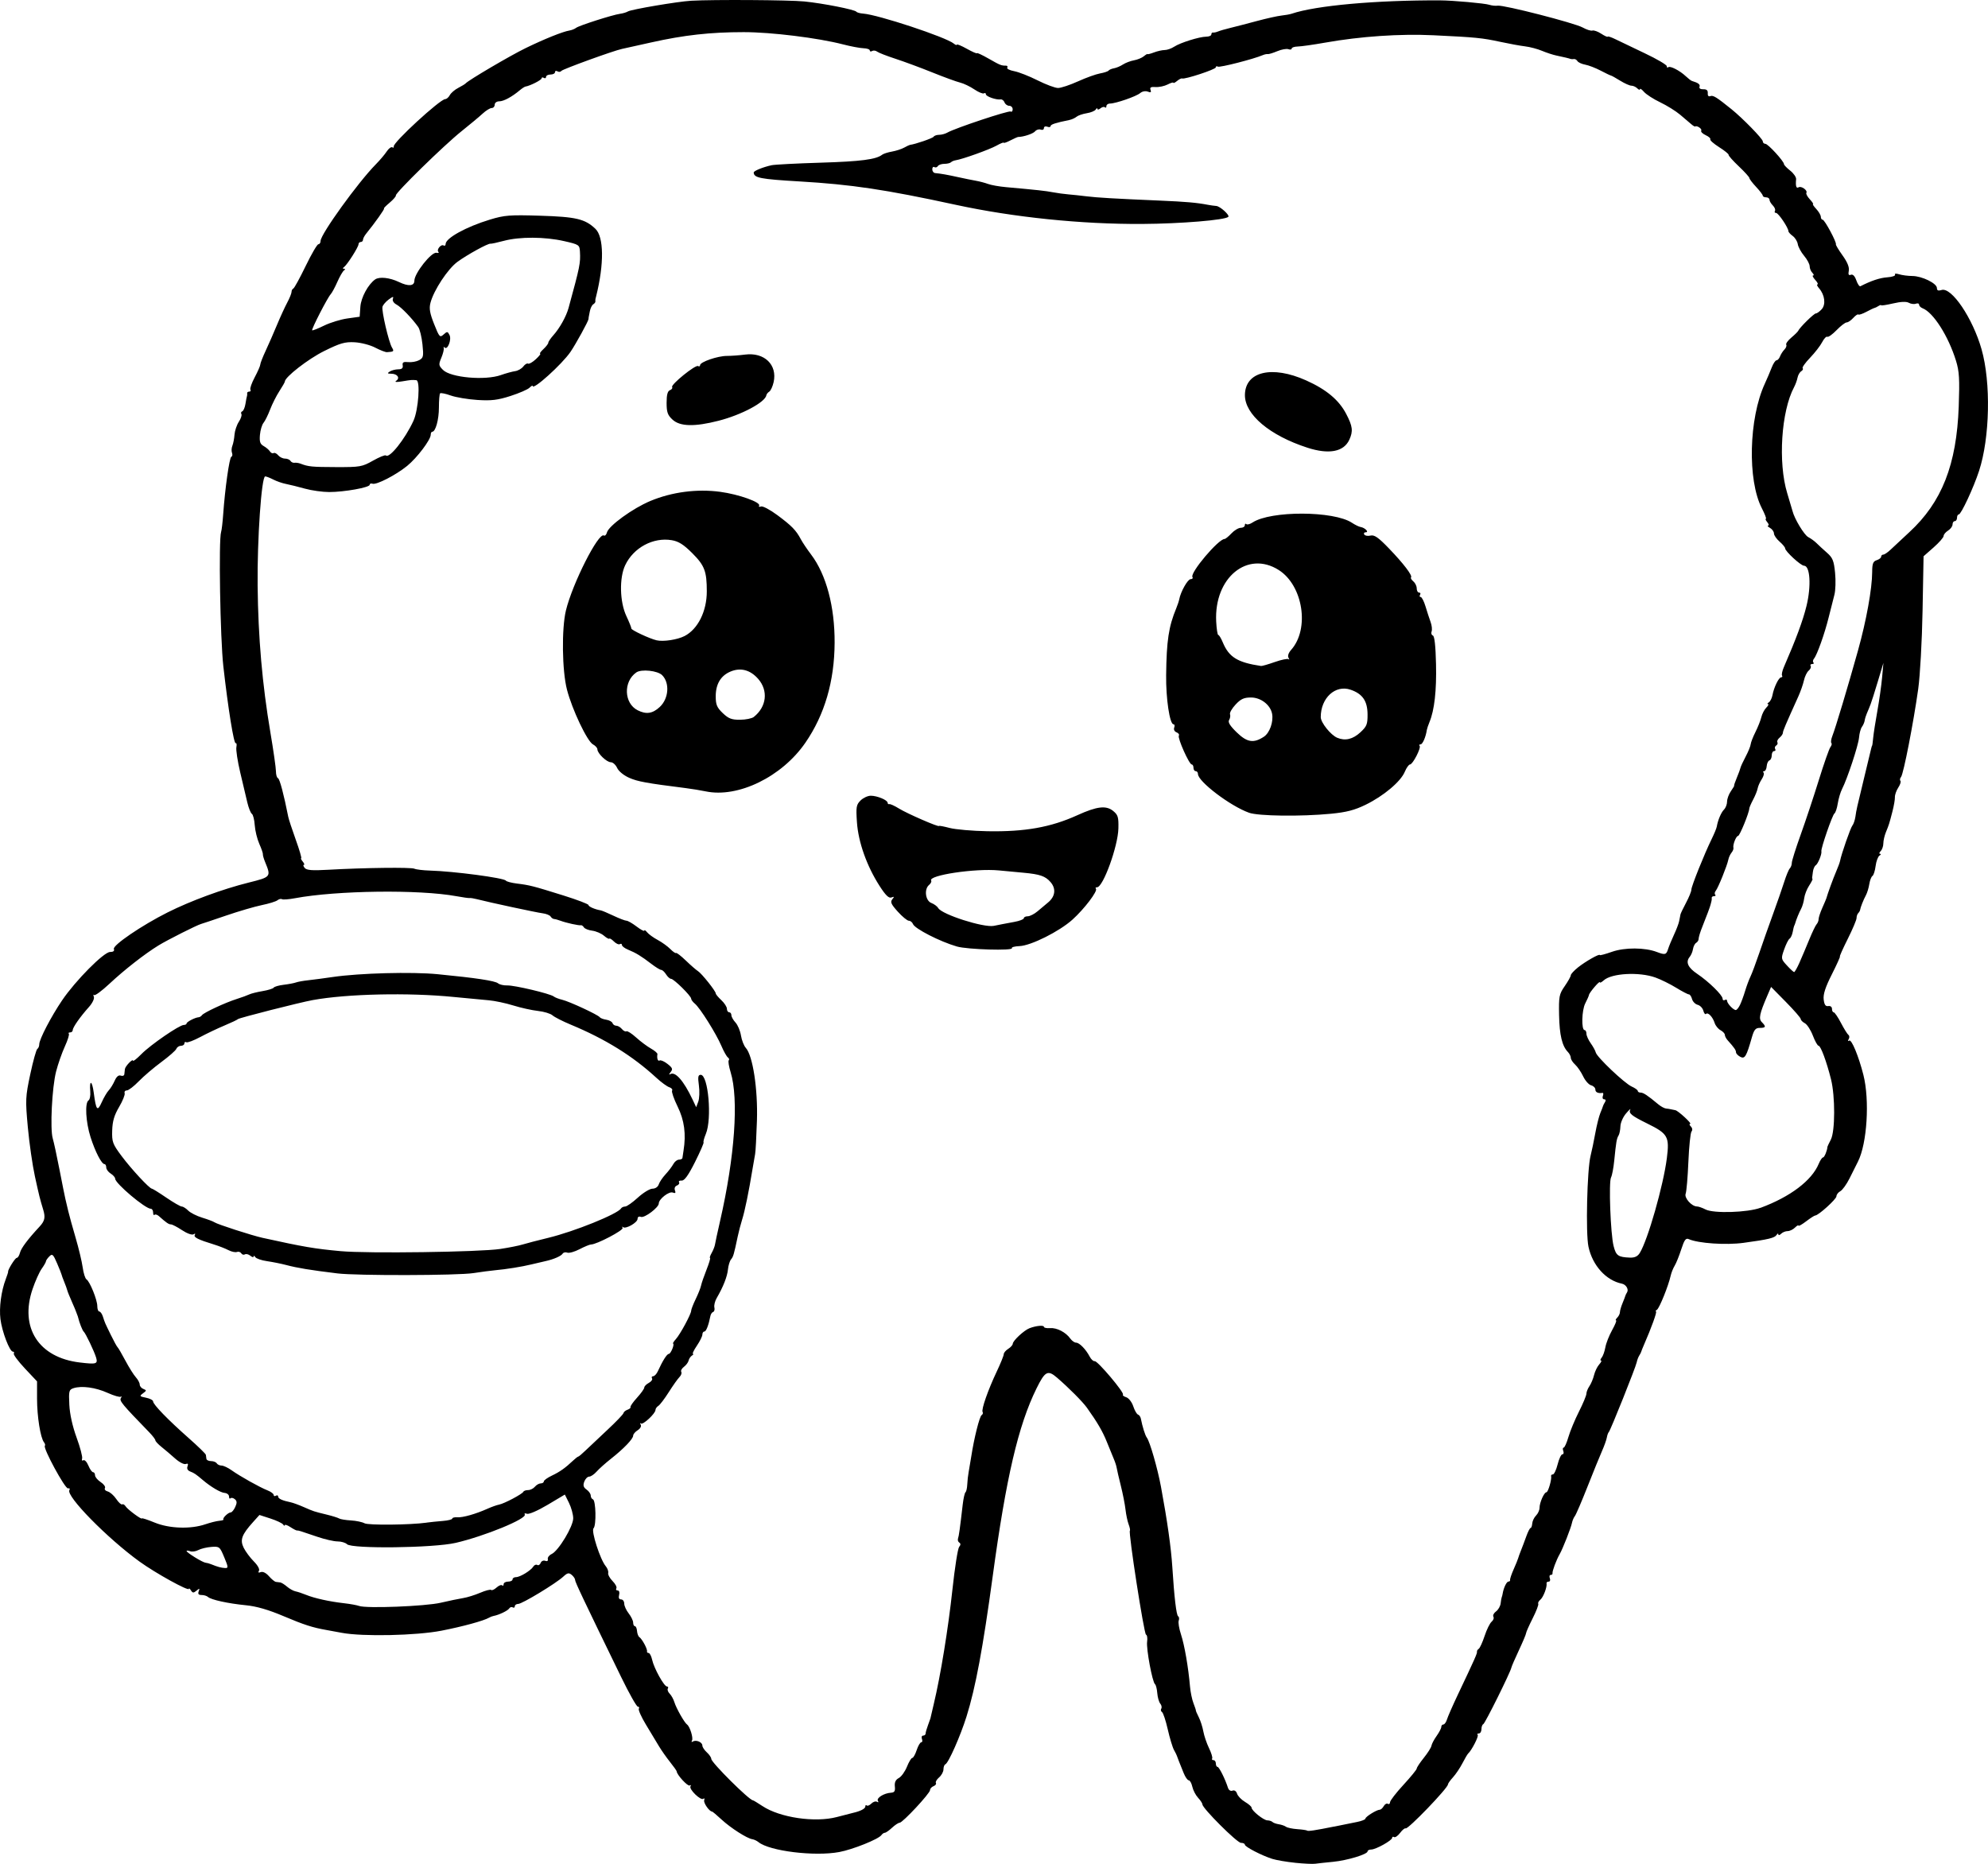 <?xml version="1.0" encoding="UTF-8" standalone="no"?>
<!-- Created with Inkscape (http://www.inkscape.org/) -->

<svg
   width="235.599mm"
   height="220.882mm"
   viewBox="0 0 235.599 220.882"
   version="1.1"
   id="svg5"
   xml:space="preserve"
   xmlns="http://www.w3.org/2000/svg"
   xmlns:svg="http://www.w3.org/2000/svg"><defs
     id="defs2" /><g
     id="layer1"
     transform="translate(-1.646,-9.988)"><path
       style="fill:#000000;stroke-width:0.265"
       d="m 155.126,230.74 c -1.019,-0.105 -2.239,-0.314 -2.712,-0.465 -1.261,-0.402 -3.241,-1.429 -3.241,-1.681 0,-0.12 -0.208,-0.217 -0.463,-0.216 -0.456,0.002 -4.564,-4.097 -4.564,-4.553 0,-0.129 -0.232,-0.483 -0.516,-0.788 -0.284,-0.305 -0.591,-0.895 -0.682,-1.312 -0.092,-0.417 -0.282,-0.758 -0.424,-0.758 -0.141,0 -0.412,-0.387 -0.601,-0.86 -0.189,-0.473 -0.441,-1.098 -0.559,-1.389 -0.118,-0.291 -0.229,-0.589 -0.247,-0.661 -0.018,-0.073 -0.171,-0.382 -0.341,-0.687 -0.17,-0.305 -0.502,-1.405 -0.739,-2.444 -0.236,-1.039 -0.542,-1.959 -0.678,-2.043 -0.137,-0.084 -0.177,-0.27 -0.089,-0.411 0.088,-0.142 0.033,-0.411 -0.122,-0.597 -0.155,-0.187 -0.314,-0.747 -0.353,-1.245 -0.04,-0.498 -0.159,-0.971 -0.265,-1.05 -0.317,-0.237 -1.058,-4.22 -0.938,-5.038 0.061,-0.416 10e-4,-0.794 -0.133,-0.839 -0.238,-0.079 -2.105,-12.128 -1.91,-12.323 0.054,-0.054 -0.013,-0.389 -0.148,-0.746 -0.135,-0.356 -0.303,-1.148 -0.371,-1.759 -0.069,-0.611 -0.319,-1.885 -0.557,-2.831 -0.237,-0.946 -0.458,-1.898 -0.49,-2.117 -0.032,-0.218 -0.187,-0.695 -0.344,-1.058 -0.157,-0.364 -0.527,-1.268 -0.822,-2.009 -0.49,-1.231 -1.126,-2.322 -2.366,-4.057 -0.5,-0.7 -2.151,-2.359 -3.537,-3.553 -1.094,-0.943 -1.42,-0.772 -2.43,1.276 -2.162,4.384 -3.602,10.557 -5.19,22.243 -1.157,8.512 -2.033,13.213 -3.102,16.629 -0.724,2.315 -2.148,5.531 -2.512,5.674 -0.123,0.049 -0.224,0.318 -0.224,0.598 0,0.28 -0.232,0.708 -0.516,0.951 -0.284,0.243 -0.455,0.54 -0.38,0.661 0.074,0.121 -0.051,0.291 -0.278,0.378 -0.228,0.087 -0.414,0.297 -0.414,0.465 0,0.384 -3.248,3.87 -3.606,3.87 -0.145,0 -0.551,0.268 -0.902,0.595 -0.351,0.327 -0.735,0.595 -0.853,0.595 -0.118,0 -0.299,0.124 -0.403,0.275 -0.328,0.478 -3.389,1.708 -4.995,2.007 -2.927,0.545 -8.263,-0.11 -9.574,-1.174 -0.197,-0.16 -0.526,-0.315 -0.732,-0.345 -0.627,-0.092 -2.556,-1.325 -3.641,-2.328 -0.564,-0.521 -1.07,-0.948 -1.124,-0.948 -0.323,0 -1.039,-1.021 -0.939,-1.339 0.065,-0.209 0.022,-0.289 -0.097,-0.178 -0.287,0.268 -1.736,-1.133 -1.526,-1.474 0.09,-0.146 0.045,-0.192 -0.1,-0.102 -0.223,0.138 -1.522,-1.273 -1.535,-1.669 -0.002,-0.073 -0.357,-0.574 -0.789,-1.114 -0.431,-0.54 -1.026,-1.387 -1.322,-1.883 -0.296,-0.496 -0.986,-1.641 -1.533,-2.544 -0.548,-0.904 -0.927,-1.753 -0.844,-1.888 0.083,-0.135 0.03,-0.245 -0.118,-0.245 -0.148,0 -1.038,-1.578 -1.976,-3.506 -4.517,-9.279 -5.458,-11.263 -5.458,-11.509 0,-0.146 -0.182,-0.417 -0.405,-0.602 -0.334,-0.277 -0.507,-0.241 -0.992,0.209 -0.872,0.809 -4.882,3.237 -5.345,3.237 -0.221,0 -0.402,0.126 -0.402,0.28 0,0.154 -0.111,0.212 -0.246,0.128 -0.135,-0.084 -0.326,-0.024 -0.423,0.133 -0.163,0.263 -1.224,0.771 -1.845,0.882 -0.146,0.026 -0.384,0.117 -0.529,0.203 -0.628,0.37 -3.109,1.049 -5.642,1.544 -2.983,0.583 -9.339,0.72 -11.821,0.254 -0.728,-0.137 -1.561,-0.29 -1.852,-0.341 -1.619,-0.285 -2.637,-0.614 -5.027,-1.626 -1.83,-0.775 -3.217,-1.176 -4.498,-1.302 -2.107,-0.207 -4.114,-0.647 -4.485,-0.984 -0.138,-0.126 -0.478,-0.229 -0.756,-0.229 -0.359,0 -0.457,-0.125 -0.338,-0.434 0.142,-0.371 0.105,-0.383 -0.256,-0.083 -0.353,0.293 -0.463,0.289 -0.663,-0.029 -0.132,-0.209 -0.242,-0.291 -0.244,-0.182 -0.007,0.32 -3.956,-1.862 -5.849,-3.232 -3.826,-2.769 -8.741,-7.777 -8.313,-8.47 0.096,-0.155 0.019,-0.25 -0.17,-0.21 -0.344,0.073 -2.985,-4.795 -2.736,-5.044 0.07,-0.07 0.022,-0.257 -0.105,-0.416 -0.418,-0.522 -0.822,-3.056 -0.822,-5.155 v -2.062 L 4.589,172.152 c -0.794,-0.847 -1.383,-1.64 -1.307,-1.762 0.075,-0.122 0.026,-0.222 -0.11,-0.222 -0.383,0 -1.287,-2.362 -1.473,-3.853 -0.171,-1.367 0.089,-3.323 0.631,-4.746 0.166,-0.437 0.291,-0.825 0.278,-0.863 -0.07,-0.201 0.828,-1.651 1.023,-1.651 0.126,0 0.298,-0.275 0.383,-0.612 0.135,-0.538 0.923,-1.589 2.318,-3.092 0.617,-0.665 0.711,-1.086 0.441,-1.985 -0.426,-1.418 -0.461,-1.558 -0.99,-3.969 -0.287,-1.31 -0.665,-3.929 -0.839,-5.821 -0.299,-3.25 -0.283,-3.597 0.29,-6.29 0.334,-1.568 0.71,-2.914 0.835,-2.992 0.126,-0.078 0.229,-0.328 0.229,-0.556 0,-0.582 1.409,-3.289 2.713,-5.211 1.582,-2.331 4.943,-5.721 5.674,-5.721 0.388,0 0.545,-0.123 0.456,-0.356 -0.166,-0.434 3.328,-2.813 6.371,-4.337 2.742,-1.374 6.515,-2.762 9.593,-3.53 2.665,-0.664 2.68,-0.684 1.961,-2.435 -0.167,-0.405 -0.286,-0.822 -0.265,-0.926 0.021,-0.104 -0.17,-0.658 -0.425,-1.232 -0.254,-0.574 -0.498,-1.571 -0.541,-2.216 -0.043,-0.645 -0.196,-1.247 -0.339,-1.339 -0.143,-0.091 -0.387,-0.701 -0.542,-1.356 -0.155,-0.655 -0.535,-2.262 -0.844,-3.572 -0.309,-1.31 -0.512,-2.646 -0.451,-2.969 0.061,-0.323 0.027,-0.535 -0.076,-0.472 -0.22,0.136 -0.903,-4.102 -1.469,-9.116 -0.374,-3.318 -0.569,-15.047 -0.264,-15.926 0.068,-0.196 0.178,-1.131 0.245,-2.077 0.217,-3.071 0.737,-6.745 0.967,-6.83 0.124,-0.046 0.159,-0.254 0.079,-0.463 -0.08,-0.209 -0.06,-0.588 0.044,-0.843 0.104,-0.255 0.217,-0.842 0.251,-1.306 0.034,-0.463 0.264,-1.151 0.511,-1.529 0.247,-0.377 0.384,-0.792 0.305,-0.921 -0.08,-0.129 -0.032,-0.274 0.105,-0.323 0.137,-0.049 0.307,-0.446 0.377,-0.882 0.07,-0.437 0.151,-0.853 0.18,-0.926 0.029,-0.073 0.039,-0.222 0.022,-0.331 -0.017,-0.109 0.095,-0.198 0.249,-0.198 0.154,0 0.215,-0.105 0.136,-0.233 -0.079,-0.128 0.152,-0.789 0.514,-1.469 0.362,-0.68 0.657,-1.357 0.657,-1.503 0,-0.147 0.288,-0.885 0.64,-1.64 0.352,-0.755 0.955,-2.132 1.34,-3.06 0.385,-0.928 0.931,-2.117 1.212,-2.642 0.281,-0.525 0.512,-1.095 0.512,-1.267 0,-0.172 0.096,-0.352 0.213,-0.401 0.117,-0.049 0.774,-1.249 1.461,-2.668 0.687,-1.419 1.365,-2.58 1.507,-2.58 0.142,0 0.259,-0.176 0.259,-0.39 0,-0.791 4.431,-6.935 6.554,-9.087 0.477,-0.483 1.055,-1.167 1.286,-1.519 0.231,-0.352 0.529,-0.573 0.662,-0.491 0.133,0.082 0.209,0.038 0.17,-0.099 -0.128,-0.437 5.495,-5.611 6.098,-5.611 0.161,0 0.407,-0.213 0.546,-0.473 0.139,-0.26 0.59,-0.647 1.002,-0.859 0.411,-0.212 0.808,-0.454 0.88,-0.537 0.336,-0.382 5.275,-3.286 7.096,-4.172 2.235,-1.087 4.399,-1.958 5.187,-2.087 0.28,-0.046 0.637,-0.188 0.794,-0.314 0.336,-0.272 4.321,-1.547 5.22,-1.671 0.342,-0.047 0.759,-0.172 0.927,-0.277 0.387,-0.243 5.915,-1.179 7.499,-1.27 2.634,-0.151 11.629,-0.094 13.42,0.086 2.219,0.223 5.965,0.962 6.158,1.216 0.073,0.096 0.431,0.195 0.794,0.221 1.778,0.127 9.83,2.79 10.755,3.557 0.197,0.163 0.358,0.219 0.358,0.124 0,-0.095 0.536,0.126 1.191,0.492 0.655,0.366 1.191,0.599 1.191,0.518 0,-0.081 0.625,0.211 1.389,0.648 1.359,0.778 1.493,0.832 2.066,0.832 0.154,0 0.215,0.106 0.135,0.236 -0.08,0.13 0.292,0.318 0.827,0.418 0.535,0.1 1.781,0.59 2.769,1.087 0.988,0.498 2.081,0.905 2.428,0.905 0.347,0 1.411,-0.354 2.365,-0.786 0.953,-0.432 2.128,-0.855 2.609,-0.94 0.482,-0.085 0.939,-0.237 1.015,-0.339 0.076,-0.101 0.366,-0.223 0.644,-0.272 0.278,-0.048 0.754,-0.249 1.058,-0.448 0.305,-0.198 0.891,-0.421 1.304,-0.495 0.413,-0.074 0.937,-0.289 1.165,-0.478 0.228,-0.189 0.426,-0.306 0.44,-0.259 0.014,0.047 0.361,-0.043 0.77,-0.198 0.41,-0.156 0.979,-0.283 1.266,-0.283 0.287,0 0.792,-0.177 1.123,-0.394 0.732,-0.48 2.994,-1.186 3.811,-1.19 0.327,-0.002 0.595,-0.122 0.595,-0.267 0,-0.146 0.089,-0.246 0.198,-0.223 0.109,0.023 0.377,-0.033 0.595,-0.125 0.218,-0.092 0.873,-0.282 1.455,-0.422 0.582,-0.14 1.998,-0.508 3.148,-0.817 1.149,-0.309 2.459,-0.6 2.91,-0.647 0.452,-0.047 1,-0.146 1.218,-0.22 2.862,-0.971 10.01,-1.612 17.595,-1.58 1.482,0.006 5.289,0.348 5.821,0.523 0.291,0.096 0.741,0.143 0.999,0.105 0.717,-0.104 9.118,2.054 10.07,2.587 0.46,0.258 0.979,0.421 1.152,0.363 0.173,-0.058 0.644,0.11 1.047,0.374 0.403,0.264 0.747,0.42 0.764,0.347 0.018,-0.073 0.44,0.069 0.938,0.314 0.498,0.246 2.066,0.997 3.485,1.67 1.419,0.673 2.58,1.355 2.58,1.516 0,0.161 0.075,0.217 0.166,0.126 0.205,-0.205 1.372,0.39 2.083,1.062 0.291,0.275 0.617,0.527 0.725,0.559 0.76,0.228 1.01,0.418 0.905,0.692 -0.071,0.186 0.112,0.307 0.448,0.297 0.394,-0.013 0.556,0.13 0.529,0.463 -0.025,0.302 0.092,0.431 0.314,0.346 0.327,-0.125 0.726,0.123 2.499,1.554 1.328,1.072 3.709,3.513 3.709,3.803 0,0.164 0.137,0.299 0.305,0.299 0.312,0 2.208,2.07 2.208,2.41 0,0.103 0.333,0.449 0.739,0.769 0.407,0.32 0.72,0.777 0.697,1.016 -0.079,0.813 0.018,1.128 0.295,0.957 0.317,-0.196 1.102,0.365 0.921,0.659 -0.066,0.107 0.118,0.451 0.41,0.764 0.292,0.313 0.462,0.569 0.377,0.569 -0.084,0 0.09,0.261 0.387,0.579 0.297,0.318 0.539,0.735 0.539,0.926 0,0.191 0.1,0.347 0.221,0.347 0.232,0 1.673,2.68 1.565,2.91 -0.034,0.073 0.323,0.668 0.793,1.323 0.568,0.792 0.815,1.398 0.736,1.81 -0.086,0.448 -0.018,0.581 0.247,0.479 0.235,-0.09 0.467,0.148 0.645,0.661 0.154,0.441 0.371,0.755 0.483,0.698 1.295,-0.661 2.311,-0.998 3.192,-1.06 0.584,-0.041 0.995,-0.183 0.914,-0.315 -0.085,-0.138 0.122,-0.156 0.489,-0.042 0.35,0.109 1.053,0.2 1.563,0.203 1.142,0.006 2.91,0.872 2.91,1.425 0,0.294 0.155,0.36 0.548,0.235 1.187,-0.377 3.691,3.331 4.742,7.019 1.122,3.941 0.988,10.487 -0.295,14.418 -0.652,1.997 -2.125,5.159 -2.403,5.159 -0.115,0 -0.21,0.179 -0.21,0.397 0,0.218 -0.119,0.397 -0.265,0.397 -0.146,0 -0.265,0.178 -0.265,0.395 0,0.217 -0.238,0.543 -0.529,0.725 -0.291,0.182 -0.529,0.47 -0.529,0.641 0,0.171 -0.535,0.781 -1.188,1.357 l -1.188,1.046 -0.119,6.451 c -0.066,3.597 -0.295,7.705 -0.517,9.286 -0.564,4.016 -1.744,10.069 -2.032,10.415 -0.133,0.161 -0.168,0.367 -0.077,0.458 0.091,0.091 -0.022,0.453 -0.253,0.805 -0.23,0.351 -0.41,0.861 -0.399,1.133 0.011,0.272 -0.119,1.03 -0.289,1.685 -0.393,1.514 -0.411,1.572 -0.777,2.465 -0.168,0.41 -0.305,1.011 -0.305,1.336 0,0.325 -0.143,0.734 -0.318,0.909 -0.175,0.175 -0.204,0.319 -0.066,0.322 0.138,0.002 0.105,0.097 -0.074,0.211 -0.179,0.114 -0.385,0.669 -0.457,1.233 -0.072,0.565 -0.242,1.095 -0.376,1.178 -0.135,0.083 -0.302,0.519 -0.373,0.967 -0.07,0.448 -0.252,1.044 -0.404,1.323 -0.29,0.535 -0.649,1.445 -0.688,1.742 -0.013,0.097 -0.112,0.266 -0.221,0.375 -0.109,0.109 -0.198,0.372 -0.198,0.584 0,0.212 -0.469,1.323 -1.043,2.469 -0.574,1.146 -0.992,2.084 -0.93,2.084 0.062,0 -0.368,0.954 -0.956,2.12 -0.77,1.526 -1.04,2.36 -0.966,2.977 0.075,0.623 0.223,0.835 0.543,0.778 0.254,-0.045 0.44,0.095 0.44,0.331 0,0.225 0.092,0.408 0.204,0.408 0.112,0 0.499,0.566 0.86,1.257 0.361,0.691 0.76,1.333 0.888,1.426 0.128,0.093 0.139,0.32 0.025,0.504 -0.126,0.205 -0.1,0.269 0.067,0.165 0.28,-0.173 1.111,1.837 1.676,4.053 0.764,2.998 0.443,8.149 -0.641,10.287 -0.194,0.383 -0.639,1.272 -0.989,1.976 -0.35,0.704 -0.844,1.392 -1.099,1.531 -0.255,0.138 -0.463,0.411 -0.463,0.607 0,0.335 -2.14,2.272 -2.51,2.272 -0.094,0 -0.58,0.312 -1.08,0.693 -0.5,0.381 -0.908,0.611 -0.908,0.51 0,-0.1 -0.187,0.004 -0.416,0.233 -0.229,0.229 -0.622,0.416 -0.873,0.416 -0.252,0 -0.6,0.143 -0.775,0.318 -0.175,0.175 -0.319,0.204 -0.322,0.066 -0.002,-0.138 -0.094,-0.11 -0.204,0.063 -0.232,0.366 -0.969,0.543 -3.925,0.944 -2.082,0.283 -5.354,0.061 -6.489,-0.44 -0.35,-0.155 -0.525,0.084 -0.89,1.214 -0.25,0.774 -0.601,1.645 -0.78,1.936 -0.179,0.291 -0.393,0.827 -0.474,1.191 -0.271,1.208 -1.33,3.833 -1.626,4.031 -0.16,0.107 -0.211,0.196 -0.113,0.198 0.156,0.004 -0.541,1.936 -1.432,3.973 -0.159,0.364 -0.301,0.721 -0.316,0.794 -0.014,0.073 -0.12,0.281 -0.236,0.462 -0.115,0.181 -0.25,0.539 -0.3,0.794 -0.116,0.594 -3.115,8.093 -3.307,8.269 -0.08,0.073 -0.185,0.365 -0.235,0.649 -0.05,0.284 -0.304,0.999 -0.566,1.587 -0.262,0.589 -1.039,2.499 -1.728,4.246 -0.689,1.746 -1.361,3.312 -1.495,3.479 -0.133,0.167 -0.286,0.524 -0.34,0.794 -0.12,0.603 -1.094,3.084 -1.464,3.724 -0.389,0.675 -0.893,2.023 -0.843,2.256 0.024,0.109 -0.073,0.198 -0.214,0.198 -0.141,0 -0.188,0.179 -0.104,0.397 0.084,0.218 0.021,0.397 -0.141,0.397 -0.161,0 -0.273,0.089 -0.249,0.198 0.09,0.41 -0.374,1.643 -0.728,1.937 -0.202,0.168 -0.317,0.388 -0.254,0.49 0.063,0.101 -0.236,0.879 -0.664,1.727 -0.428,0.849 -0.778,1.637 -0.778,1.752 0,0.115 -0.38,1.021 -0.845,2.013 -0.465,0.992 -0.869,1.923 -0.898,2.069 -0.112,0.562 -3.119,6.619 -3.328,6.703 -0.121,0.049 -0.22,0.316 -0.22,0.595 0,0.279 -0.139,0.507 -0.309,0.507 -0.17,0 -0.231,0.078 -0.136,0.173 0.15,0.15 -0.715,1.838 -1.132,2.208 -0.082,0.073 -0.386,0.59 -0.675,1.15 -0.29,0.56 -0.795,1.31 -1.122,1.667 -0.327,0.357 -0.595,0.735 -0.595,0.839 0,0.436 -4.755,5.376 -5.018,5.213 -0.094,-0.058 -0.388,0.182 -0.653,0.535 -0.265,0.352 -0.585,0.576 -0.712,0.498 -0.127,-0.079 -0.231,-0.039 -0.231,0.088 0,0.305 -1.937,1.387 -2.483,1.387 -0.235,0 -0.427,0.096 -0.427,0.212 0,0.351 -2.406,1.081 -4.101,1.244 -0.873,0.084 -1.826,0.187 -2.117,0.229 -0.291,0.042 -1.363,-0.01 -2.381,-0.115 z m 4.63,-4.286 c 0.8,-0.161 1.515,-0.306 1.587,-0.322 0.073,-0.016 0.579,-0.118 1.124,-0.227 0.546,-0.109 0.992,-0.286 0.992,-0.394 0,-0.224 1.335,-1.055 1.696,-1.056 0.132,-2.2e-4 0.348,-0.192 0.479,-0.427 0.131,-0.234 0.35,-0.357 0.487,-0.273 0.137,0.084 0.253,-0.002 0.259,-0.193 0.006,-0.19 0.72,-1.115 1.587,-2.055 0.867,-0.94 1.577,-1.81 1.577,-1.934 0,-0.124 0.381,-0.699 0.846,-1.277 0.465,-0.579 0.871,-1.222 0.901,-1.43 0.03,-0.208 0.305,-0.728 0.609,-1.156 0.305,-0.428 0.554,-0.908 0.554,-1.068 0,-0.159 0.111,-0.29 0.247,-0.29 0.136,0 0.327,-0.268 0.425,-0.595 0.098,-0.327 0.687,-1.667 1.308,-2.977 1.984,-4.179 2.292,-4.872 2.25,-5.054 -0.023,-0.098 0.07,-0.251 0.206,-0.34 0.137,-0.089 0.451,-0.778 0.699,-1.531 0.248,-0.753 0.621,-1.51 0.83,-1.684 0.209,-0.173 0.303,-0.439 0.21,-0.59 -0.093,-0.151 0.047,-0.433 0.311,-0.627 0.265,-0.194 0.511,-0.622 0.548,-0.952 0.036,-0.33 0.094,-0.66 0.129,-0.733 0.034,-0.073 0.081,-0.251 0.104,-0.397 0.11,-0.699 0.468,-1.455 0.689,-1.455 0.136,0 0.225,-0.089 0.198,-0.198 -0.027,-0.109 0.162,-0.675 0.421,-1.257 0.259,-0.582 0.501,-1.177 0.538,-1.323 0.037,-0.146 0.188,-0.562 0.336,-0.926 0.148,-0.364 0.428,-1.108 0.623,-1.654 0.195,-0.546 0.424,-0.992 0.509,-0.992 0.085,0 0.173,-0.239 0.195,-0.532 0.022,-0.292 0.226,-0.718 0.453,-0.945 0.227,-0.227 0.413,-0.637 0.413,-0.911 0,-0.616 0.543,-1.846 0.815,-1.846 0.202,0 0.652,-1.547 0.558,-1.918 -0.028,-0.109 0.067,-0.198 0.21,-0.198 0.143,0 0.396,-0.536 0.561,-1.191 0.165,-0.655 0.417,-1.191 0.561,-1.191 0.144,0 0.193,-0.179 0.109,-0.397 -0.084,-0.218 -0.063,-0.397 0.046,-0.397 0.109,0 0.362,-0.566 0.563,-1.257 0.2,-0.691 0.762,-2.045 1.248,-3.007 0.486,-0.963 0.884,-1.919 0.884,-2.124 0,-0.205 0.161,-0.608 0.357,-0.895 0.197,-0.287 0.444,-0.879 0.55,-1.316 0.106,-0.437 0.38,-1.002 0.61,-1.257 0.229,-0.255 0.325,-0.463 0.212,-0.463 -0.113,0 -0.078,-0.154 0.078,-0.342 0.156,-0.188 0.353,-0.738 0.439,-1.223 0.085,-0.485 0.446,-1.403 0.802,-2.04 0.356,-0.637 0.566,-1.159 0.467,-1.159 -0.099,0 -0.037,-0.143 0.138,-0.318 0.175,-0.175 0.318,-0.465 0.318,-0.644 0,-0.18 0.139,-0.662 0.309,-1.072 0.17,-0.41 0.32,-0.804 0.335,-0.877 0.014,-0.073 0.106,-0.257 0.203,-0.41 0.222,-0.349 -0.12,-0.925 -0.608,-1.024 -1.887,-0.384 -3.488,-2.154 -3.966,-4.383 -0.339,-1.583 -0.163,-9.146 0.251,-10.775 0.14,-0.552 0.392,-1.757 0.558,-2.679 0.167,-0.922 0.435,-1.993 0.596,-2.381 0.162,-0.388 0.305,-0.765 0.32,-0.838 0.014,-0.073 0.121,-0.281 0.236,-0.463 0.124,-0.196 0.084,-0.331 -0.099,-0.331 -0.17,0 -0.241,-0.177 -0.157,-0.394 0.083,-0.217 0.066,-0.381 -0.038,-0.366 -0.53,0.079 -0.85,-0.072 -0.85,-0.401 0,-0.201 -0.226,-0.425 -0.502,-0.497 -0.276,-0.072 -0.701,-0.551 -0.945,-1.065 -0.244,-0.514 -0.673,-1.142 -0.954,-1.396 -0.281,-0.254 -0.51,-0.614 -0.51,-0.799 0,-0.185 -0.154,-0.494 -0.342,-0.687 -0.687,-0.702 -1,-2.01 -1.046,-4.366 -0.043,-2.228 0.007,-2.487 0.67,-3.444 0.394,-0.569 0.717,-1.148 0.717,-1.285 1e-5,-0.138 0.388,-0.56 0.862,-0.938 0.894,-0.713 2.578,-1.664 2.578,-1.456 0,0.066 0.648,-0.109 1.441,-0.387 1.509,-0.53 3.89,-0.521 5.316,0.021 0.976,0.371 1.122,0.334 1.33,-0.335 0.102,-0.327 0.417,-1.093 0.7,-1.702 0.284,-0.609 0.557,-1.323 0.607,-1.587 0.05,-0.264 0.1,-0.51 0.111,-0.547 0.011,-0.036 0.033,-0.155 0.049,-0.265 0.016,-0.109 0.313,-0.733 0.661,-1.387 0.348,-0.654 0.633,-1.355 0.633,-1.559 0,-0.399 1.539,-4.237 2.412,-6.015 0.294,-0.599 0.564,-1.254 0.599,-1.455 0.139,-0.794 0.516,-1.681 0.86,-2.026 0.199,-0.199 0.362,-0.625 0.362,-0.946 0,-0.321 0.206,-0.878 0.458,-1.238 0.252,-0.36 0.424,-0.654 0.383,-0.654 -0.042,0 0.099,-0.417 0.311,-0.926 0.213,-0.509 0.411,-1.045 0.439,-1.191 0.029,-0.146 0.304,-0.741 0.612,-1.323 0.308,-0.582 0.575,-1.237 0.594,-1.455 0.019,-0.218 0.273,-0.873 0.565,-1.455 0.292,-0.582 0.607,-1.377 0.701,-1.767 0.094,-0.39 0.357,-0.896 0.586,-1.124 0.228,-0.228 0.318,-0.417 0.198,-0.419 -0.12,-0.002 -0.076,-0.094 0.097,-0.204 0.173,-0.11 0.369,-0.495 0.436,-0.856 0.172,-0.93 0.747,-2.111 1.027,-2.111 0.131,0 0.18,-0.094 0.108,-0.209 -0.071,-0.115 0.024,-0.562 0.211,-0.992 1.459,-3.356 2.266,-5.537 2.688,-7.265 0.578,-2.366 0.429,-4.763 -0.295,-4.763 -0.38,-8e-6 -2.241,-1.714 -2.241,-2.064 0,-0.122 -0.298,-0.48 -0.661,-0.797 -0.364,-0.316 -0.661,-0.749 -0.661,-0.961 0,-0.212 -0.208,-0.507 -0.463,-0.655 -0.255,-0.148 -0.359,-0.273 -0.232,-0.278 0.127,-0.004 0.083,-0.187 -0.099,-0.405 -0.181,-0.218 -0.254,-0.397 -0.162,-0.397 0.092,0 -0.124,-0.566 -0.481,-1.257 -1.715,-3.327 -1.543,-10.627 0.347,-14.74 0.27,-0.588 0.64,-1.455 0.822,-1.928 0.182,-0.473 0.44,-0.86 0.572,-0.86 0.132,0 0.32,-0.208 0.416,-0.463 0.096,-0.255 0.332,-0.621 0.523,-0.815 0.191,-0.194 0.287,-0.451 0.213,-0.571 -0.074,-0.121 0.196,-0.498 0.601,-0.839 0.405,-0.341 0.771,-0.701 0.813,-0.8 0.164,-0.387 1.869,-2.068 2.098,-2.068 0.133,0 0.444,-0.224 0.692,-0.498 0.509,-0.562 0.366,-1.697 -0.313,-2.479 -0.221,-0.255 -0.306,-0.463 -0.188,-0.463 0.118,0 -10e-4,-0.238 -0.265,-0.529 -0.263,-0.291 -0.377,-0.529 -0.253,-0.529 0.124,0 0.083,-0.143 -0.091,-0.318 -0.175,-0.175 -0.318,-0.523 -0.318,-0.773 0,-0.251 -0.296,-0.808 -0.658,-1.238 -0.362,-0.43 -0.699,-1.052 -0.75,-1.381 -0.05,-0.329 -0.32,-0.765 -0.599,-0.969 -0.279,-0.204 -0.507,-0.455 -0.508,-0.558 -7.9e-4,-0.405 -1.19,-2.171 -1.461,-2.171 -0.159,0 -0.221,-0.109 -0.139,-0.243 0.083,-0.134 -0.029,-0.423 -0.249,-0.643 -0.22,-0.22 -0.399,-0.527 -0.399,-0.683 0,-0.156 -0.179,-0.283 -0.397,-0.283 -0.218,0 -0.397,-0.089 -0.398,-0.198 -7.9e-4,-0.109 -0.358,-0.579 -0.794,-1.044 -0.436,-0.465 -0.793,-0.936 -0.793,-1.045 0,-0.11 -0.566,-0.735 -1.257,-1.39 -0.691,-0.654 -1.234,-1.266 -1.205,-1.358 0.028,-0.093 -0.475,-0.501 -1.119,-0.908 -0.644,-0.407 -1.117,-0.826 -1.052,-0.931 0.065,-0.105 -0.182,-0.328 -0.55,-0.496 -0.367,-0.167 -0.603,-0.41 -0.522,-0.54 0.126,-0.204 -0.53,-0.643 -0.72,-0.482 -0.038,0.032 -0.246,-0.091 -0.46,-0.275 -0.215,-0.183 -0.807,-0.687 -1.316,-1.12 -0.509,-0.432 -1.576,-1.096 -2.37,-1.475 -0.794,-0.379 -1.657,-0.935 -1.918,-1.236 -0.261,-0.301 -0.475,-0.446 -0.475,-0.322 0,0.124 -0.143,0.083 -0.318,-0.092 -0.175,-0.175 -0.488,-0.318 -0.696,-0.318 -0.208,0 -0.81,-0.267 -1.336,-0.594 -0.526,-0.327 -1.017,-0.6 -1.09,-0.607 -0.073,-0.007 -0.624,-0.271 -1.225,-0.586 -0.601,-0.315 -1.425,-0.633 -1.831,-0.706 -0.406,-0.074 -0.818,-0.263 -0.916,-0.422 -0.098,-0.158 -0.286,-0.268 -0.418,-0.243 -0.132,0.025 -0.3,0.022 -0.373,-0.006 -0.194,-0.075 -0.822,-0.226 -1.691,-0.406 -0.42,-0.087 -1.194,-0.34 -1.72,-0.562 -0.525,-0.222 -1.432,-0.461 -2.014,-0.531 -0.582,-0.07 -1.892,-0.309 -2.91,-0.53 -2.155,-0.468 -2.95,-0.546 -7.938,-0.783 -3.975,-0.189 -8.628,0.127 -12.832,0.873 -1.382,0.245 -2.841,0.452 -3.241,0.46 -0.4,0.008 -0.728,0.116 -0.728,0.241 0,0.125 -0.176,0.159 -0.39,0.077 -0.215,-0.082 -0.808,0.025 -1.318,0.238 -0.51,0.213 -1.019,0.368 -1.131,0.344 -0.112,-0.024 -0.382,0.033 -0.6,0.127 -1.084,0.465 -5.095,1.49 -5.31,1.358 -0.135,-0.084 -0.246,-0.043 -0.246,0.09 0,0.236 -3.683,1.447 -3.994,1.313 -0.087,-0.037 -0.355,0.096 -0.595,0.295 -0.241,0.2 -0.438,0.296 -0.438,0.214 0,-0.082 -0.307,0.01 -0.681,0.204 -0.375,0.194 -1.017,0.33 -1.427,0.302 -0.56,-0.039 -0.708,0.046 -0.596,0.338 0.111,0.289 0.025,0.342 -0.331,0.205 -0.278,-0.107 -0.66,-0.031 -0.906,0.179 -0.457,0.392 -2.906,1.237 -3.583,1.237 -0.227,0 -0.413,0.139 -0.413,0.309 0,0.17 -0.078,0.23 -0.174,0.135 -0.096,-0.096 -0.334,-0.041 -0.529,0.121 -0.195,0.162 -0.357,0.191 -0.359,0.064 -0.002,-0.127 -0.091,-0.094 -0.198,0.074 -0.107,0.168 -0.588,0.367 -1.068,0.442 -0.481,0.076 -1.026,0.264 -1.211,0.418 -0.186,0.154 -0.566,0.327 -0.846,0.384 -1.645,0.337 -2.228,0.526 -2.228,0.725 0,0.123 -0.179,0.155 -0.397,0.071 -0.218,-0.084 -0.397,-0.008 -0.397,0.169 0,0.177 -0.17,0.256 -0.378,0.176 -0.208,-0.08 -0.508,0.012 -0.667,0.204 -0.235,0.283 -1.372,0.661 -2.002,0.666 -0.074,5.29e-4 -0.49,0.185 -0.925,0.41 -0.435,0.225 -0.791,0.348 -0.791,0.274 0,-0.074 -0.387,0.082 -0.86,0.347 -0.825,0.462 -4.043,1.615 -4.831,1.731 -0.209,0.031 -0.462,0.138 -0.563,0.24 -0.101,0.101 -0.455,0.184 -0.786,0.184 -0.331,0 -0.677,0.121 -0.768,0.269 -0.091,0.148 -0.277,0.2 -0.412,0.117 -0.135,-0.084 -0.246,0.033 -0.246,0.26 0,0.227 0.149,0.428 0.331,0.446 0.748,0.076 1.458,0.202 2.712,0.479 0.728,0.161 1.68,0.355 2.117,0.431 0.437,0.076 1.091,0.248 1.455,0.383 0.364,0.135 1.316,0.304 2.117,0.376 3.689,0.331 4.694,0.441 5.556,0.606 0.509,0.097 1.343,0.212 1.852,0.253 0.509,0.042 1.462,0.144 2.117,0.226 1.258,0.158 3.323,0.279 8.731,0.51 3.073,0.131 4.357,0.245 5.689,0.501 0.291,0.056 0.733,0.117 0.982,0.136 0.45,0.034 1.62,1.092 1.423,1.289 -0.382,0.382 -5.634,0.815 -10.21,0.841 -7.201,0.042 -15.233,-0.783 -22.093,-2.269 -8.377,-1.815 -12.34,-2.408 -18.521,-2.77 -4.648,-0.272 -5.404,-0.42 -5.42,-1.06 -0.005,-0.189 1.12,-0.645 2.121,-0.861 0.369,-0.079 2.988,-0.215 5.821,-0.301 4.748,-0.144 6.563,-0.379 7.278,-0.942 0.151,-0.119 0.674,-0.287 1.161,-0.373 0.487,-0.086 1.137,-0.296 1.444,-0.467 0.307,-0.171 0.618,-0.318 0.691,-0.327 0.627,-0.075 2.689,-0.785 2.801,-0.965 0.078,-0.126 0.374,-0.228 0.658,-0.228 0.284,0 0.724,-0.119 0.977,-0.265 0.905,-0.522 7.266,-2.64 7.499,-2.496 0.13,0.081 0.237,-0.039 0.237,-0.266 0,-0.227 -0.182,-0.412 -0.405,-0.412 -0.223,0 -0.475,-0.181 -0.559,-0.402 -0.085,-0.221 -0.289,-0.38 -0.455,-0.354 -0.519,0.082 -1.756,-0.349 -1.756,-0.612 0,-0.138 -0.105,-0.187 -0.233,-0.107 -0.128,0.079 -0.642,-0.133 -1.142,-0.473 -0.5,-0.339 -1.258,-0.701 -1.685,-0.805 -0.427,-0.103 -1.907,-0.644 -3.29,-1.202 -1.382,-0.558 -3.347,-1.285 -4.366,-1.617 -1.019,-0.331 -1.996,-0.712 -2.171,-0.846 -0.176,-0.134 -0.443,-0.167 -0.595,-0.073 -0.152,0.094 -0.276,0.063 -0.276,-0.069 0,-0.132 -0.337,-0.25 -0.748,-0.261 -0.412,-0.012 -1.503,-0.217 -2.425,-0.456 -2.975,-0.771 -8.508,-1.453 -11.775,-1.452 -3.953,0.001 -7.063,0.348 -10.975,1.223 -1.67,0.374 -3.218,0.718 -3.44,0.764 -1.003,0.211 -7.035,2.4 -7.186,2.607 -0.093,0.128 -0.301,0.151 -0.463,0.051 -0.162,-0.1 -0.294,-0.056 -0.294,0.098 0,0.154 -0.238,0.28 -0.529,0.28 -0.291,0 -0.529,0.126 -0.529,0.28 0,0.154 -0.119,0.207 -0.265,0.117 -0.146,-0.09 -0.265,-0.064 -0.265,0.059 0,0.192 -1.361,0.883 -1.91,0.97 -0.104,0.016 -0.402,0.209 -0.662,0.427 -0.946,0.796 -1.92,1.323 -2.447,1.323 -0.302,0 -0.538,0.174 -0.538,0.397 0,0.218 -0.161,0.397 -0.358,0.397 -0.197,0 -0.678,0.296 -1.069,0.659 -0.391,0.362 -1.52,1.304 -2.509,2.093 -2.055,1.639 -7.868,7.326 -7.778,7.607 0.033,0.103 -0.304,0.493 -0.748,0.867 -0.444,0.374 -0.74,0.68 -0.657,0.68 0.134,0 -1.081,1.713 -2.112,2.98 -0.209,0.256 -0.38,0.584 -0.38,0.728 0,0.144 -0.119,0.262 -0.265,0.262 -0.146,0 -0.265,0.122 -0.265,0.27 0,0.322 -1.336,2.425 -1.717,2.702 -0.176,0.128 -0.177,0.197 -0.002,0.202 0.17,0.005 0.168,0.077 -0.007,0.202 -0.15,0.107 -0.503,0.718 -0.785,1.358 -0.282,0.64 -0.636,1.295 -0.786,1.456 -0.379,0.407 -2.31,4.163 -2.197,4.276 0.05,0.05 0.682,-0.199 1.405,-0.554 0.722,-0.355 1.968,-0.737 2.769,-0.85 l 1.455,-0.204 0.085,-1.187 c 0.078,-1.095 0.925,-2.657 1.754,-3.236 0.501,-0.349 1.738,-0.213 2.823,0.311 1.118,0.54 1.821,0.48 1.821,-0.155 0,-0.878 2.026,-3.439 2.62,-3.311 0.233,0.05 0.335,0.002 0.227,-0.108 -0.254,-0.258 0.314,-0.949 0.623,-0.759 0.129,0.08 0.235,0.002 0.235,-0.172 0,-0.697 2.435,-2.04 5.248,-2.894 1.728,-0.525 2.342,-0.573 5.946,-0.462 4.268,0.13 5.332,0.383 6.561,1.557 1.003,0.958 1.038,4.167 0.088,7.972 -0.027,0.109 -0.064,0.258 -0.083,0.331 -0.018,0.073 -0.023,0.208 -0.011,0.301 0.012,0.093 -0.104,0.247 -0.258,0.342 -0.154,0.095 -0.334,0.466 -0.4,0.823 -0.066,0.357 -0.128,0.68 -0.139,0.716 -0.011,0.036 -0.019,0.126 -0.018,0.2 0.003,0.223 -1.5,2.964 -2.134,3.891 -1.012,1.479 -4.482,4.61 -4.482,4.044 0,-0.093 -0.169,-8.5e-5 -0.376,0.207 -0.207,0.207 -1.22,0.647 -2.251,0.979 -1.518,0.488 -2.265,0.578 -3.924,0.472 -1.127,-0.072 -2.55,-0.31 -3.163,-0.529 -0.613,-0.219 -1.179,-0.334 -1.257,-0.256 -0.078,0.078 -0.142,0.831 -0.142,1.673 0,1.441 -0.396,2.879 -0.792,2.879 -0.098,0 -0.178,0.158 -0.178,0.351 0,0.601 -1.624,2.746 -2.801,3.702 -1.345,1.091 -3.639,2.269 -4.1,2.106 -0.182,-0.065 -0.331,-0.009 -0.331,0.124 0,0.322 -3.009,0.862 -4.801,0.862 -0.788,0 -2.084,-0.182 -2.88,-0.403 -0.796,-0.222 -1.803,-0.472 -2.237,-0.555 -0.435,-0.083 -1.114,-0.319 -1.508,-0.523 -0.395,-0.204 -0.826,-0.371 -0.959,-0.371 -0.44,0 -0.956,7.447 -0.898,12.965 0.064,6.112 0.55,11.688 1.515,17.389 0.361,2.13 0.656,4.198 0.656,4.597 0,0.399 0.109,0.764 0.242,0.813 0.201,0.073 0.692,1.919 1.219,4.586 0.058,0.291 0.458,1.511 0.891,2.712 0.432,1.201 0.72,2.183 0.64,2.183 -0.08,0 0.002,0.179 0.183,0.397 0.181,0.218 0.241,0.397 0.132,0.397 -0.108,0 -0.063,0.162 0.101,0.359 0.228,0.275 0.873,0.327 2.744,0.22 4.308,-0.244 9.842,-0.313 10.251,-0.128 0.218,0.099 1.052,0.199 1.852,0.222 2.835,0.081 8.783,0.87 8.996,1.192 0.073,0.111 0.668,0.267 1.323,0.348 1.509,0.187 1.876,0.281 5.49,1.409 1.637,0.511 2.977,1.022 2.977,1.136 0,0.186 0.766,0.518 1.455,0.632 0.146,0.024 0.824,0.309 1.507,0.634 0.683,0.324 1.376,0.59 1.539,0.59 0.163,0 0.706,0.312 1.205,0.693 0.5,0.381 0.908,0.596 0.908,0.479 0,-0.118 0.149,-0.029 0.331,0.198 0.182,0.227 0.747,0.636 1.257,0.91 0.509,0.274 1.181,0.759 1.494,1.077 0.312,0.318 0.618,0.529 0.679,0.468 0.061,-0.061 0.584,0.342 1.161,0.897 0.577,0.555 1.224,1.118 1.438,1.252 0.443,0.278 2.108,2.367 2.108,2.645 0,0.101 0.298,0.459 0.661,0.797 0.364,0.337 0.661,0.797 0.661,1.023 0,0.225 0.119,0.409 0.265,0.409 0.146,0 0.265,0.156 0.265,0.347 0,0.191 0.218,0.581 0.485,0.868 0.267,0.286 0.559,0.978 0.65,1.538 0.091,0.559 0.35,1.221 0.576,1.471 0.828,0.915 1.436,4.888 1.317,8.609 -0.061,1.892 -0.157,3.678 -0.215,3.969 -0.058,0.291 -0.192,1.065 -0.299,1.72 -0.451,2.76 -0.921,5.047 -1.251,6.085 -0.162,0.509 -0.394,1.402 -0.517,1.984 -0.452,2.146 -0.519,2.371 -0.79,2.699 -0.152,0.184 -0.316,0.723 -0.364,1.199 -0.085,0.845 -0.559,2.05 -1.331,3.378 -0.211,0.364 -0.336,0.864 -0.277,1.112 0.059,0.248 -0.005,0.488 -0.143,0.534 -0.138,0.046 -0.285,0.26 -0.327,0.476 -0.214,1.094 -0.506,1.847 -0.717,1.847 -0.13,0 -0.236,0.162 -0.236,0.36 0,0.198 -0.294,0.793 -0.653,1.323 -0.359,0.53 -0.568,0.965 -0.463,0.967 0.105,0.002 0.051,0.093 -0.119,0.201 -0.17,0.108 -0.349,0.374 -0.397,0.591 -0.048,0.217 -0.298,0.551 -0.555,0.743 -0.257,0.192 -0.398,0.461 -0.314,0.597 0.085,0.137 -0.013,0.415 -0.217,0.619 -0.204,0.204 -0.773,1.007 -1.265,1.784 -0.492,0.777 -1.047,1.509 -1.234,1.625 -0.187,0.116 -0.34,0.334 -0.34,0.483 0,0.424 -1.498,1.817 -1.73,1.608 -0.114,-0.103 -0.124,-0.042 -0.022,0.136 0.107,0.186 -0.044,0.465 -0.354,0.659 -0.297,0.185 -0.539,0.474 -0.539,0.642 0,0.386 -1.114,1.547 -2.631,2.742 -0.646,0.509 -1.412,1.194 -1.701,1.521 -0.289,0.327 -0.687,0.595 -0.884,0.595 -0.197,0 -0.457,0.268 -0.578,0.595 -0.166,0.449 -0.099,0.68 0.273,0.941 0.271,0.19 0.493,0.508 0.493,0.706 0,0.198 0.115,0.4 0.257,0.448 0.355,0.122 0.42,3.09 0.075,3.434 -0.309,0.309 0.79,3.714 1.451,4.499 0.203,0.24 0.332,0.598 0.286,0.795 -0.045,0.197 0.189,0.63 0.521,0.962 0.332,0.332 0.533,0.718 0.446,0.858 -0.087,0.14 -0.018,0.255 0.153,0.255 0.181,0 0.253,0.222 0.173,0.529 -0.09,0.344 -0.008,0.529 0.234,0.529 0.205,0 0.372,0.222 0.372,0.493 0,0.271 0.238,0.796 0.529,1.166 0.291,0.37 0.529,0.862 0.529,1.094 0,0.232 0.094,0.421 0.208,0.421 0.115,0 0.228,0.257 0.251,0.572 0.024,0.314 0.15,0.642 0.281,0.728 0.318,0.208 0.974,1.427 0.903,1.677 -0.031,0.109 0.053,0.198 0.187,0.198 0.134,0 0.323,0.36 0.419,0.801 0.223,1.016 1.416,3.168 1.756,3.168 0.142,0 0.19,0.109 0.107,0.243 -0.083,0.134 0.014,0.407 0.214,0.608 0.2,0.2 0.453,0.656 0.562,1.014 0.217,0.712 1.185,2.42 1.496,2.639 0.346,0.243 0.768,1.617 0.587,1.91 -0.098,0.159 -0.051,0.207 0.107,0.109 0.385,-0.238 1.123,0.075 1.123,0.476 0,0.18 0.238,0.543 0.529,0.806 0.291,0.263 0.529,0.613 0.529,0.776 0,0.43 4.509,4.913 4.942,4.913 0.053,0 0.558,0.306 1.123,0.679 2.07,1.37 6.216,1.982 8.811,1.3 0.913,-0.24 1.78,-0.463 1.925,-0.496 0.873,-0.197 1.455,-0.498 1.455,-0.751 0,-0.16 0.074,-0.217 0.164,-0.127 0.09,0.09 0.338,-0.01 0.55,-0.223 0.213,-0.213 0.515,-0.308 0.671,-0.211 0.164,0.101 0.208,0.052 0.104,-0.117 -0.205,-0.331 0.728,-0.909 1.543,-0.957 0.422,-0.025 0.524,-0.187 0.466,-0.741 -0.052,-0.495 0.091,-0.798 0.47,-1.001 0.299,-0.16 0.733,-0.762 0.963,-1.336 0.23,-0.575 0.515,-1.045 0.633,-1.045 0.118,0 0.353,-0.417 0.521,-0.926 0.168,-0.509 0.412,-0.926 0.541,-0.926 0.13,0 0.167,-0.179 0.084,-0.397 -0.084,-0.218 -0.021,-0.397 0.141,-0.397 0.161,0 0.293,-0.111 0.293,-0.247 0,-0.136 0.127,-0.583 0.283,-0.992 0.156,-0.41 0.285,-0.772 0.287,-0.806 0.002,-0.034 0.182,-0.807 0.401,-1.72 0.798,-3.335 1.708,-8.916 2.204,-13.525 0.279,-2.597 0.638,-4.879 0.796,-5.07 0.19,-0.229 0.198,-0.403 0.022,-0.512 -0.146,-0.09 -0.215,-0.309 -0.153,-0.487 0.107,-0.308 0.214,-1.077 0.557,-4.026 0.085,-0.728 0.233,-1.382 0.329,-1.455 0.096,-0.073 0.19,-0.489 0.209,-0.926 0.019,-0.437 0.092,-1.091 0.162,-1.455 0.07,-0.364 0.21,-1.197 0.311,-1.852 0.335,-2.184 0.98,-4.755 1.231,-4.91 0.137,-0.084 0.188,-0.25 0.115,-0.369 -0.175,-0.282 0.64,-2.612 1.678,-4.801 0.455,-0.96 0.828,-1.882 0.828,-2.048 0,-0.167 0.238,-0.452 0.529,-0.633 0.291,-0.182 0.532,-0.451 0.537,-0.598 0.01,-0.364 1.325,-1.59 1.977,-1.844 0.779,-0.303 1.72,-0.391 1.72,-0.161 0,0.11 0.327,0.176 0.728,0.145 0.8,-0.061 1.859,0.487 2.396,1.24 0.19,0.266 0.499,0.484 0.687,0.484 0.391,0 1.159,0.789 1.612,1.655 0.17,0.326 0.436,0.568 0.591,0.537 0.33,-0.067 3.559,3.758 3.35,3.967 -0.078,0.078 0.097,0.218 0.39,0.311 0.294,0.093 0.665,0.571 0.829,1.065 0.163,0.493 0.415,0.936 0.56,0.984 0.145,0.048 0.299,0.264 0.341,0.48 0.189,0.966 0.514,2.002 0.708,2.251 0.355,0.456 1.272,3.639 1.676,5.814 0.749,4.034 1.203,7.241 1.347,9.525 0.227,3.587 0.477,5.707 0.689,5.838 0.118,0.073 0.149,0.303 0.069,0.511 -0.08,0.208 0.042,0.949 0.271,1.645 0.416,1.263 0.873,3.905 1.066,6.161 0.056,0.655 0.241,1.548 0.411,1.984 0.17,0.437 0.298,0.825 0.285,0.863 -0.013,0.038 0.141,0.395 0.343,0.794 0.202,0.399 0.445,1.155 0.54,1.68 0.095,0.525 0.398,1.418 0.672,1.983 0.275,0.565 0.444,1.117 0.376,1.227 -0.068,0.11 0.002,0.2 0.157,0.2 0.154,0 0.28,0.179 0.28,0.397 0,0.218 0.089,0.398 0.198,0.4 0.189,0.003 0.9,1.425 1.236,2.472 0.093,0.29 0.313,0.431 0.538,0.344 0.229,-0.088 0.446,0.058 0.543,0.364 0.089,0.281 0.512,0.717 0.94,0.97 0.428,0.253 0.778,0.558 0.778,0.68 0,0.357 1.419,1.5 1.874,1.509 0.23,0.005 0.501,0.091 0.602,0.192 0.101,0.101 0.439,0.222 0.751,0.27 0.312,0.048 0.696,0.181 0.853,0.297 0.157,0.116 0.762,0.243 1.344,0.284 0.582,0.041 1.102,0.117 1.156,0.169 0.106,0.103 0.949,-0.023 3.21,-0.479 z M 115.042,122.153 c -1.995,-0.575 -4.986,-2.105 -5.199,-2.659 -0.082,-0.214 -0.301,-0.39 -0.487,-0.39 -0.186,0 -0.776,-0.485 -1.311,-1.077 -0.791,-0.876 -0.914,-1.149 -0.655,-1.461 0.259,-0.312 0.24,-0.354 -0.104,-0.222 -0.307,0.118 -0.693,-0.26 -1.413,-1.383 -1.506,-2.349 -2.509,-5.177 -2.67,-7.525 -0.124,-1.812 -0.081,-2.077 0.426,-2.583 0.311,-0.31 0.857,-0.565 1.214,-0.565 0.762,0 1.997,0.517 1.997,0.836 0,0.122 0.089,0.193 0.198,0.158 0.109,-0.035 0.631,0.203 1.159,0.531 0.957,0.594 4.728,2.233 4.728,2.056 0,-0.051 0.566,0.055 1.257,0.237 0.691,0.182 2.704,0.357 4.472,0.389 4.447,0.082 7.513,-0.464 10.675,-1.9 2.321,-1.054 3.401,-1.182 4.237,-0.503 0.574,0.466 0.653,0.729 0.621,2.077 -0.05,2.113 -1.812,6.968 -2.529,6.968 -0.166,0 -0.226,0.075 -0.133,0.168 0.253,0.253 -1.374,2.399 -2.777,3.663 -1.564,1.409 -4.924,3.089 -6.279,3.141 -0.563,0.022 -0.969,0.129 -0.902,0.238 0.203,0.334 -5.257,0.173 -6.525,-0.192 z m 5.307,-2.631 c 0.21,-0.044 0.887,-0.171 1.506,-0.282 0.618,-0.112 1.124,-0.307 1.124,-0.434 0,-0.127 0.208,-0.231 0.463,-0.231 0.255,-1.8e-4 0.78,-0.268 1.168,-0.595 0.388,-0.327 0.95,-0.799 1.25,-1.049 0.855,-0.714 0.962,-1.632 0.28,-2.416 -0.61,-0.702 -1.255,-0.924 -3.201,-1.102 -0.633,-0.058 -1.946,-0.181 -2.917,-0.274 -2.802,-0.267 -8.412,0.575 -8.022,1.205 0.069,0.112 -0.043,0.344 -0.25,0.516 -0.607,0.503 -0.435,1.869 0.269,2.137 0.33,0.125 0.698,0.399 0.819,0.607 0.441,0.762 5.376,2.339 6.585,2.105 0.3,-0.058 0.716,-0.141 0.926,-0.185 z m 29.312,-13.222 c -2.216,-0.791 -6.044,-3.698 -6.044,-4.589 0,-0.184 -0.119,-0.334 -0.265,-0.334 -0.146,0 -0.265,-0.179 -0.265,-0.397 0,-0.218 -0.094,-0.397 -0.21,-0.397 -0.299,0 -1.699,-3.134 -1.525,-3.415 0.079,-0.129 -0.046,-0.307 -0.278,-0.396 -0.241,-0.093 -0.358,-0.332 -0.271,-0.557 0.083,-0.217 0.045,-0.395 -0.086,-0.395 -0.448,0 -0.904,-3.045 -0.871,-5.824 0.048,-4.097 0.3,-5.758 1.203,-7.934 0.151,-0.364 0.308,-0.835 0.348,-1.047 0.173,-0.913 1.008,-2.392 1.35,-2.392 0.205,0 0.302,-0.114 0.216,-0.253 -0.308,-0.499 3.079,-4.51 3.808,-4.51 0.106,0 0.473,-0.298 0.814,-0.661 0.342,-0.364 0.839,-0.661 1.104,-0.661 0.266,0 0.483,-0.139 0.483,-0.309 0,-0.17 0.08,-0.229 0.177,-0.131 0.098,0.098 0.432,0.011 0.742,-0.193 2.158,-1.414 9.629,-1.39 11.777,0.038 0.366,0.243 0.829,0.468 1.03,0.5 0.515,0.082 1.034,0.624 0.598,0.624 -0.183,0 -0.259,0.119 -0.169,0.266 0.09,0.146 0.425,0.202 0.743,0.125 0.454,-0.11 0.925,0.218 2.179,1.52 1.739,1.805 2.826,3.232 2.619,3.439 -0.072,0.072 0.051,0.281 0.272,0.466 0.222,0.184 0.403,0.558 0.403,0.831 0,0.273 0.126,0.497 0.28,0.497 0.154,0 0.207,0.119 0.117,0.265 -0.09,0.146 -0.057,0.265 0.074,0.265 0.131,0 0.39,0.506 0.575,1.124 0.186,0.618 0.456,1.45 0.602,1.847 0.145,0.398 0.198,0.896 0.116,1.107 -0.081,0.211 -0.013,0.429 0.151,0.484 0.195,0.065 0.324,1.242 0.372,3.391 0.071,3.154 -0.188,5.446 -0.774,6.863 -0.151,0.364 -0.291,0.781 -0.313,0.926 -0.125,0.846 -0.503,1.72 -0.745,1.72 -0.154,0 -0.206,0.074 -0.115,0.165 0.218,0.218 -0.808,2.216 -1.137,2.216 -0.141,0 -0.42,0.394 -0.622,0.876 -0.483,1.156 -2.508,2.858 -4.633,3.895 -1.31,0.639 -2.278,0.89 -4.115,1.068 -3.567,0.345 -8.588,0.282 -9.719,-0.122 z m 1.767,-9.003 c 0.687,-0.45 1.157,-1.766 0.974,-2.726 -0.201,-1.052 -1.334,-1.925 -2.497,-1.925 -0.835,0 -1.207,0.17 -1.828,0.835 -0.429,0.459 -0.726,0.976 -0.66,1.148 0.066,0.172 0.018,0.48 -0.108,0.683 -0.162,0.261 0.102,0.69 0.901,1.466 1.227,1.193 1.999,1.317 3.219,0.518 z m 11.437,-0.524 c 0.756,-0.696 0.859,-0.953 0.851,-2.128 -0.01,-1.587 -0.592,-2.433 -2.006,-2.919 -1.808,-0.622 -3.541,0.967 -3.541,3.246 0,0.648 1.186,2.129 1.963,2.451 0.939,0.389 1.838,0.175 2.734,-0.649 z m -10.132,-8.334 c 0.787,-0.277 1.517,-0.425 1.623,-0.331 0.106,0.095 0.101,0.015 -0.01,-0.178 -0.121,-0.209 0.005,-0.582 0.312,-0.926 2.218,-2.484 1.418,-7.635 -1.469,-9.466 -3.701,-2.347 -7.668,0.912 -7.412,6.089 0.044,0.886 0.156,1.61 0.25,1.61 0.094,0 0.33,0.387 0.526,0.86 0.733,1.77 1.749,2.399 4.543,2.814 0.113,0.017 0.849,-0.196 1.636,-0.472 z M 85.276,103.771 c -0.582,-0.122 -1.654,-0.297 -2.381,-0.389 -4.626,-0.583 -5.673,-0.773 -6.679,-1.216 -0.649,-0.286 -1.253,-0.78 -1.432,-1.171 -0.17,-0.372 -0.507,-0.677 -0.749,-0.677 -0.492,0 -1.591,-1.057 -1.591,-1.529 0,-0.167 -0.236,-0.431 -0.525,-0.585 -0.683,-0.366 -2.467,-4.121 -3.08,-6.484 -0.582,-2.245 -0.648,-7.231 -0.124,-9.393 0.773,-3.188 3.856,-9.276 4.496,-8.88 0.127,0.079 0.29,-0.081 0.361,-0.354 0.207,-0.793 3.068,-2.869 5.149,-3.737 2.557,-1.066 5.523,-1.454 8.281,-1.083 2.202,0.296 4.856,1.244 4.607,1.646 -0.078,0.127 0.022,0.167 0.224,0.09 0.201,-0.077 1.071,0.382 1.932,1.021 1.702,1.262 2.227,1.801 2.787,2.859 0.201,0.38 0.749,1.196 1.217,1.814 1.795,2.369 2.811,6.178 2.789,10.46 -0.023,4.562 -1.183,8.528 -3.465,11.843 -2.776,4.035 -7.974,6.57 -11.817,5.765 z m 5.701,-8.819 c 1.521,-1.198 1.742,-3.12 0.519,-4.513 -0.935,-1.065 -2.077,-1.368 -3.272,-0.869 -1.159,0.484 -1.757,1.482 -1.757,2.932 0,0.998 0.139,1.33 0.833,1.994 0.683,0.653 1.052,0.795 2.051,0.788 0.67,-0.005 1.402,-0.153 1.627,-0.331 z M 79.834,93.77 c 1.066,-0.989 1.205,-2.848 0.283,-3.77 -0.538,-0.538 -2.459,-0.743 -3.058,-0.327 -1.56,1.084 -1.472,3.662 0.153,4.485 1.018,0.515 1.769,0.404 2.623,-0.388 z m 2.943,-8.408 c 1.579,-0.817 2.632,-2.933 2.632,-5.291 0,-2.38 -0.261,-3.067 -1.717,-4.523 -1.03,-1.03 -1.623,-1.405 -2.438,-1.543 -2.197,-0.371 -4.528,0.881 -5.516,2.964 -0.713,1.503 -0.649,4.349 0.136,6.019 0.342,0.728 0.609,1.395 0.594,1.482 -0.032,0.178 2.166,1.206 2.988,1.398 0.799,0.187 2.475,-0.069 3.321,-0.506 z m 73.805,-22.32 c -4.467,-1.444 -7.419,-3.935 -7.4,-6.243 0.023,-2.787 3.209,-3.546 7.259,-1.728 2.393,1.074 3.879,2.315 4.738,3.959 0.772,1.476 0.842,2.045 0.378,3.064 -0.657,1.443 -2.413,1.777 -4.976,0.949 z M 81.346,59.717 c -0.58,-0.538 -0.7,-0.879 -0.7,-1.993 0,-0.948 0.116,-1.389 0.395,-1.496 0.217,-0.083 0.335,-0.25 0.26,-0.37 -0.18,-0.292 2.767,-2.678 3.073,-2.489 0.132,0.082 0.24,0.032 0.24,-0.11 0,-0.374 2.092,-1.094 3.175,-1.092 0.509,7.94e-4 1.477,-0.07 2.15,-0.158 2.292,-0.298 3.855,1.21 3.39,3.27 -0.115,0.511 -0.348,1.015 -0.516,1.119 -0.168,0.104 -0.322,0.295 -0.342,0.424 -0.126,0.828 -2.937,2.33 -5.671,3.029 -2.85,0.729 -4.567,0.686 -5.454,-0.136 z M 53.869,199.925 c 0.975,-0.226 2.172,-0.475 2.659,-0.552 0.487,-0.077 1.399,-0.361 2.026,-0.63 0.627,-0.269 1.21,-0.419 1.296,-0.334 0.085,0.085 0.374,-0.043 0.641,-0.285 0.267,-0.242 0.566,-0.36 0.663,-0.263 0.097,0.097 0.177,0.038 0.177,-0.132 0,-0.17 0.238,-0.309 0.529,-0.309 0.291,0 0.529,-0.119 0.529,-0.265 0,-0.146 0.183,-0.265 0.406,-0.265 0.486,0 1.756,-0.775 2.057,-1.256 0.118,-0.188 0.327,-0.273 0.465,-0.188 0.138,0.085 0.319,-0.024 0.403,-0.242 0.084,-0.218 0.326,-0.33 0.538,-0.249 0.234,0.09 0.356,0.009 0.309,-0.205 -0.042,-0.194 0.161,-0.463 0.452,-0.597 0.814,-0.375 2.568,-3.282 2.559,-4.243 -0.004,-0.454 -0.229,-1.271 -0.499,-1.816 l -0.492,-0.991 -2.044,1.217 c -1.171,0.697 -2.218,1.15 -2.451,1.06 -0.224,-0.086 -0.34,-0.048 -0.258,0.084 0.304,0.492 -4.765,2.575 -8.191,3.366 -2.624,0.606 -12.305,0.725 -12.872,0.158 -0.182,-0.182 -0.686,-0.331 -1.12,-0.331 -0.434,0 -1.512,-0.247 -2.394,-0.548 -2.104,-0.719 -2.247,-0.763 -2.416,-0.746 -0.079,0.008 -0.435,-0.177 -0.791,-0.41 -0.356,-0.233 -0.649,-0.332 -0.652,-0.22 -0.002,0.113 -0.091,0.077 -0.198,-0.08 -0.107,-0.156 -0.782,-0.475 -1.5,-0.707 l -1.306,-0.423 -0.756,0.84 c -1.352,1.502 -1.575,2.119 -1.105,3.06 0.225,0.45 0.765,1.175 1.201,1.611 0.462,0.462 0.712,0.923 0.6,1.105 -0.128,0.207 -0.054,0.259 0.217,0.155 0.247,-0.095 0.631,0.097 0.968,0.484 0.307,0.353 0.678,0.656 0.824,0.675 0.146,0.018 0.382,0.048 0.522,0.066 0.141,0.018 0.501,0.243 0.8,0.499 0.299,0.256 0.749,0.506 1.001,0.555 0.251,0.049 0.814,0.235 1.251,0.414 0.989,0.404 2.768,0.798 4.498,0.994 0.727,0.083 1.531,0.228 1.786,0.322 0.859,0.318 7.849,0.044 9.67,-0.378 z m -25.651,-5.391 c -0.521,-1.254 -0.574,-1.297 -1.524,-1.226 -0.541,0.04 -1.236,0.208 -1.543,0.372 -0.307,0.164 -0.746,0.227 -0.974,0.139 -0.229,-0.088 -0.416,-0.097 -0.416,-0.021 0,0.184 1.906,1.357 2.247,1.383 0.147,0.011 0.445,0.093 0.664,0.182 0.748,0.306 1.191,0.427 1.639,0.448 0.408,0.019 0.4,-0.096 -0.092,-1.278 z M 25.998,190.622 c 0.576,-0.198 1.314,-0.382 1.641,-0.41 0.327,-0.027 0.546,-0.097 0.487,-0.156 -0.147,-0.147 0.566,-0.838 0.865,-0.838 0.133,0 0.373,-0.289 0.533,-0.641 0.223,-0.49 0.212,-0.708 -0.048,-0.924 -0.187,-0.155 -0.419,-0.204 -0.514,-0.108 -0.096,0.096 -0.174,0.001 -0.174,-0.211 0,-0.212 -0.239,-0.403 -0.532,-0.425 -0.47,-0.035 -1.629,-0.721 -2.568,-1.519 -0.814,-0.692 -1.033,-0.841 -1.492,-1.016 -0.313,-0.12 -0.432,-0.341 -0.328,-0.611 0.112,-0.293 0.047,-0.38 -0.21,-0.281 -0.205,0.079 -0.772,-0.215 -1.26,-0.652 -0.488,-0.437 -1.213,-1.054 -1.612,-1.37 -0.399,-0.317 -0.726,-0.669 -0.728,-0.783 -0.001,-0.114 -0.33,-0.545 -0.73,-0.957 -3.214,-3.312 -3.548,-3.714 -3.359,-4.042 0.111,-0.193 0.115,-0.272 0.007,-0.176 -0.107,0.096 -0.811,-0.104 -1.564,-0.444 -1.437,-0.65 -3.091,-0.877 -4.062,-0.558 -0.528,0.174 -0.569,0.337 -0.488,1.964 0.055,1.114 0.377,2.562 0.863,3.891 0.426,1.164 0.72,2.282 0.652,2.484 -0.068,0.202 -0.003,0.293 0.145,0.202 0.148,-0.091 0.416,0.19 0.596,0.625 0.18,0.435 0.432,0.79 0.56,0.79 0.128,0 0.232,0.165 0.232,0.366 0,0.202 0.301,0.564 0.67,0.805 0.368,0.241 0.595,0.561 0.503,0.71 -0.092,0.149 0.057,0.329 0.331,0.401 0.274,0.072 0.728,0.472 1.008,0.889 0.281,0.418 0.597,0.706 0.703,0.64 0.106,-0.066 0.289,0.038 0.407,0.231 0.229,0.372 1.934,1.632 1.934,1.429 0,-0.066 0.685,0.159 1.521,0.501 1.741,0.712 4.266,0.793 6.008,0.193 z m 26.205,-0.194 c 0.437,-0.06 1.3,-0.148 1.918,-0.196 0.618,-0.048 1.124,-0.175 1.124,-0.283 2.2e-4,-0.108 0.268,-0.175 0.596,-0.151 0.643,0.048 2.191,-0.391 3.582,-1.016 0.478,-0.215 1.095,-0.435 1.37,-0.487 0.616,-0.119 2.755,-1.251 2.876,-1.523 0.049,-0.109 0.302,-0.198 0.563,-0.198 0.261,0 0.623,-0.179 0.804,-0.397 0.181,-0.218 0.493,-0.397 0.694,-0.397 0.2,0 0.364,-0.105 0.364,-0.234 0,-0.129 0.428,-0.438 0.952,-0.686 0.947,-0.449 1.593,-0.907 2.528,-1.791 0.269,-0.255 0.54,-0.463 0.601,-0.463 0.062,0 0.451,-0.327 0.866,-0.728 0.415,-0.4 1.585,-1.503 2.6,-2.45 1.015,-0.947 1.867,-1.836 1.892,-1.974 0.026,-0.138 0.243,-0.32 0.483,-0.405 0.24,-0.084 0.397,-0.226 0.35,-0.315 -0.047,-0.089 0.301,-0.587 0.774,-1.107 0.473,-0.52 0.86,-1.063 0.86,-1.207 0,-0.144 0.241,-0.392 0.537,-0.549 0.295,-0.158 0.467,-0.4 0.381,-0.538 -0.085,-0.138 -0.026,-0.251 0.131,-0.251 0.158,0 0.409,-0.268 0.559,-0.595 0.575,-1.26 1.076,-2.051 1.299,-2.051 0.231,0 0.706,-1.156 0.505,-1.229 -0.058,-0.021 0.093,-0.259 0.334,-0.529 0.526,-0.588 1.81,-2.97 1.81,-3.357 0,-0.151 0.242,-0.775 0.539,-1.387 0.296,-0.612 0.583,-1.334 0.636,-1.605 0.054,-0.271 0.345,-1.117 0.648,-1.881 0.303,-0.764 0.489,-1.389 0.413,-1.389 -0.076,0 0.013,-0.268 0.197,-0.595 0.184,-0.327 0.36,-0.774 0.391,-0.992 0.031,-0.218 0.301,-1.468 0.601,-2.778 1.746,-7.619 2.231,-14.465 1.251,-17.647 -0.21,-0.684 -0.31,-1.315 -0.222,-1.403 0.088,-0.088 0.042,-0.243 -0.104,-0.345 -0.145,-0.101 -0.493,-0.72 -0.772,-1.375 -0.619,-1.452 -2.531,-4.496 -3.137,-4.993 -0.243,-0.2 -0.442,-0.468 -0.442,-0.595 0,-0.32 -2.055,-2.349 -2.379,-2.349 -0.144,0 -0.411,-0.238 -0.593,-0.529 -0.182,-0.291 -0.439,-0.529 -0.573,-0.529 -0.133,0 -0.668,-0.327 -1.189,-0.728 -1.173,-0.901 -1.807,-1.288 -2.741,-1.671 -0.4,-0.164 -0.728,-0.413 -0.728,-0.553 0,-0.14 -0.109,-0.187 -0.243,-0.104 -0.134,0.083 -0.453,-0.059 -0.709,-0.315 -0.256,-0.256 -0.5,-0.406 -0.542,-0.333 -0.042,0.073 -0.332,-0.086 -0.644,-0.354 -0.312,-0.267 -0.932,-0.532 -1.378,-0.589 -0.446,-0.056 -0.892,-0.235 -0.992,-0.396 -0.1,-0.162 -0.26,-0.275 -0.355,-0.251 -0.227,0.056 -1.741,-0.276 -2.413,-0.529 -0.291,-0.11 -0.635,-0.203 -0.764,-0.208 -0.129,-0.005 -0.315,-0.138 -0.412,-0.296 -0.097,-0.158 -0.527,-0.33 -0.956,-0.384 -0.722,-0.091 -6.288,-1.285 -7.79,-1.672 -0.364,-0.094 -0.743,-0.153 -0.843,-0.133 -0.1,0.021 -0.814,-0.079 -1.587,-0.221 -4.401,-0.808 -14.173,-0.684 -19.129,0.243 -0.725,0.136 -1.415,0.187 -1.533,0.114 -0.118,-0.073 -0.358,-0.016 -0.533,0.126 -0.176,0.142 -1.008,0.4 -1.85,0.573 -0.842,0.173 -2.747,0.73 -4.233,1.239 -1.486,0.509 -2.821,0.956 -2.967,0.995 -0.483,0.128 -3.99,1.896 -5.046,2.544 -1.63,1 -4.046,2.888 -5.82,4.547 -0.894,0.836 -1.708,1.437 -1.81,1.335 -0.102,-0.102 -0.117,-0.009 -0.034,0.207 0.084,0.22 -0.17,0.749 -0.581,1.207 -1.039,1.158 -1.922,2.418 -1.922,2.74 0,0.151 -0.139,0.275 -0.309,0.275 -0.17,0 -0.24,0.069 -0.156,0.152 0.084,0.084 -0.129,0.768 -0.474,1.521 -0.345,0.753 -0.81,2.085 -1.034,2.96 -0.485,1.895 -0.73,6.814 -0.395,7.934 0.131,0.437 0.491,2.103 0.801,3.704 0.31,1.601 0.621,3.149 0.691,3.44 0.07,0.291 0.224,0.946 0.343,1.455 0.119,0.509 0.513,1.938 0.877,3.175 0.363,1.237 0.739,2.812 0.835,3.5 0.096,0.688 0.296,1.326 0.446,1.418 0.4,0.247 1.286,2.434 1.286,3.174 0,0.352 0.105,0.64 0.234,0.64 0.129,0 0.321,0.268 0.427,0.595 0.255,0.784 0.206,0.67 0.943,2.183 0.355,0.728 0.714,1.382 0.798,1.455 0.084,0.073 0.501,0.787 0.926,1.587 0.425,0.8 0.981,1.686 1.236,1.968 0.255,0.282 0.463,0.673 0.463,0.868 0,0.195 0.195,0.43 0.434,0.522 0.393,0.151 0.388,0.2 -0.047,0.518 -0.443,0.324 -0.415,0.365 0.36,0.52 0.462,0.092 0.841,0.292 0.841,0.443 0,0.362 1.767,2.18 4.233,4.358 1.091,0.963 1.999,1.848 2.017,1.966 0.018,0.118 0.048,0.333 0.066,0.479 0.018,0.146 0.264,0.265 0.547,0.265 0.282,0 0.587,0.119 0.677,0.265 0.09,0.146 0.346,0.265 0.57,0.265 0.224,0 0.756,0.249 1.184,0.553 1.013,0.722 3.342,2.025 4.265,2.388 0.4,0.157 0.728,0.4 0.728,0.54 0,0.14 0.119,0.181 0.265,0.091 0.146,-0.09 0.265,-0.045 0.265,0.099 0,0.253 0.488,0.476 1.5,0.685 0.266,0.055 0.96,0.309 1.542,0.565 1.184,0.52 1.142,0.507 2.755,0.901 0.642,0.157 1.287,0.36 1.433,0.45 0.146,0.09 0.773,0.194 1.393,0.23 0.621,0.036 1.345,0.188 1.61,0.336 0.444,0.249 5.375,0.201 7.361,-0.072 z M 41.62,160.894 c -3.267,-0.399 -4.7,-0.635 -6.085,-1 -0.582,-0.153 -1.593,-0.355 -2.247,-0.449 -0.654,-0.093 -1.277,-0.309 -1.385,-0.478 -0.108,-0.17 -0.198,-0.204 -0.2,-0.077 -0.002,0.127 -0.177,0.087 -0.389,-0.089 -0.212,-0.176 -0.501,-0.248 -0.643,-0.16 -0.142,0.088 -0.338,0.03 -0.435,-0.128 -0.098,-0.158 -0.329,-0.229 -0.515,-0.158 -0.185,0.071 -0.638,-0.027 -1.006,-0.218 -0.368,-0.191 -1.127,-0.488 -1.687,-0.66 -1.906,-0.586 -2.466,-0.864 -2.296,-1.139 0.101,-0.164 0.04,-0.195 -0.151,-0.076 -0.182,0.113 -0.768,-0.098 -1.358,-0.488 -0.571,-0.378 -1.164,-0.687 -1.319,-0.687 -0.263,0 -0.554,-0.2 -1.427,-0.98 -0.196,-0.175 -0.43,-0.244 -0.52,-0.154 -0.09,0.09 -0.164,-0.035 -0.164,-0.277 0,-0.243 -0.124,-0.441 -0.275,-0.441 -0.659,0 -4.223,-3.008 -4.223,-3.563 0,-0.153 -0.238,-0.427 -0.529,-0.609 -0.291,-0.182 -0.529,-0.508 -0.529,-0.725 0,-0.217 -0.093,-0.395 -0.208,-0.395 -0.343,0 -1.095,-1.456 -1.651,-3.195 -0.567,-1.774 -0.694,-4.077 -0.24,-4.357 0.155,-0.096 0.248,-0.573 0.206,-1.06 -0.123,-1.433 0.218,-1.317 0.411,0.139 0.281,2.115 0.43,2.295 0.948,1.139 0.251,-0.56 0.623,-1.192 0.828,-1.406 0.205,-0.214 0.523,-0.727 0.706,-1.142 0.218,-0.492 0.469,-0.702 0.725,-0.604 0.215,0.083 0.404,0.005 0.421,-0.172 0.017,-0.177 0.047,-0.45 0.066,-0.605 0.044,-0.35 0.96,-1.293 0.965,-0.993 0.002,0.12 0.449,-0.234 0.992,-0.785 1.092,-1.108 4.503,-3.451 5.023,-3.451 0.182,-1.3e-4 0.331,-0.08 0.331,-0.178 0,-0.186 1.02,-0.711 1.426,-0.734 0.129,-0.007 0.308,-0.119 0.397,-0.247 0.208,-0.301 2.758,-1.488 4.131,-1.922 0.582,-0.184 1.242,-0.425 1.465,-0.534 0.224,-0.11 0.938,-0.288 1.587,-0.397 0.649,-0.109 1.242,-0.293 1.317,-0.41 0.075,-0.117 0.611,-0.27 1.191,-0.34 0.58,-0.07 1.233,-0.194 1.451,-0.275 0.218,-0.081 0.873,-0.199 1.455,-0.261 0.582,-0.063 1.892,-0.236 2.91,-0.385 3.166,-0.464 9.364,-0.629 12.435,-0.33 4.524,0.439 6.789,0.781 7.148,1.08 0.182,0.151 0.671,0.263 1.089,0.25 0.862,-0.027 5.078,0.973 5.505,1.306 0.154,0.121 0.607,0.297 1.006,0.392 0.863,0.206 4.241,1.775 4.446,2.065 0.079,0.112 0.43,0.247 0.78,0.3 0.35,0.053 0.682,0.235 0.738,0.404 0.056,0.169 0.256,0.306 0.445,0.306 0.188,0 0.49,0.177 0.669,0.394 0.18,0.217 0.419,0.337 0.532,0.268 0.113,-0.07 0.63,0.259 1.15,0.731 0.52,0.471 1.309,1.061 1.753,1.31 0.444,0.249 0.792,0.547 0.773,0.661 -0.085,0.508 0.047,0.89 0.261,0.757 0.128,-0.079 0.55,0.104 0.936,0.408 0.595,0.468 0.65,0.617 0.362,0.973 -0.201,0.248 -0.216,0.346 -0.037,0.239 0.591,-0.354 1.589,0.778 2.634,2.99 l 0.438,0.926 0.247,-0.661 c 0.136,-0.364 0.169,-1.227 0.074,-1.918 -0.139,-1.01 -0.096,-1.257 0.217,-1.257 0.897,0 1.35,5.221 0.608,6.998 -0.206,0.493 -0.327,0.943 -0.27,1 0.058,0.058 -0.4,1.109 -1.016,2.337 -0.793,1.581 -1.254,2.222 -1.579,2.196 -0.252,-0.02 -0.393,0.07 -0.313,0.2 0.08,0.13 -0.032,0.305 -0.251,0.389 -0.234,0.09 -0.331,0.325 -0.235,0.573 0.118,0.307 0.047,0.377 -0.26,0.259 -0.444,-0.171 -1.654,0.772 -1.654,1.288 0,0.482 -1.696,1.758 -2.121,1.595 -0.236,-0.09 -0.393,0.002 -0.393,0.231 0,0.448 -1.424,1.255 -1.729,0.98 -0.115,-0.103 -0.135,-0.059 -0.046,0.098 0.152,0.267 -3.083,1.963 -3.744,1.963 -0.157,0 -0.767,0.251 -1.354,0.557 -0.588,0.306 -1.242,0.49 -1.455,0.408 -0.213,-0.082 -0.462,-0.027 -0.553,0.121 -0.177,0.287 -1.073,0.676 -2.04,0.886 -0.324,0.07 -1.065,0.244 -1.647,0.385 -1.177,0.286 -2.958,0.571 -4.366,0.7 -0.509,0.046 -1.64,0.196 -2.514,0.332 -1.866,0.291 -13.839,0.318 -16.14,0.036 z m 19.315,-2.896 c 1.019,-0.154 2.209,-0.391 2.646,-0.527 0.437,-0.136 1.806,-0.492 3.043,-0.792 3.099,-0.752 8.212,-2.818 8.624,-3.485 0.076,-0.123 0.295,-0.223 0.486,-0.223 0.191,0 0.869,-0.476 1.506,-1.058 0.637,-0.582 1.418,-1.058 1.735,-1.058 0.334,0 0.645,-0.211 0.736,-0.5 0.087,-0.275 0.45,-0.814 0.807,-1.199 0.357,-0.385 0.774,-0.934 0.927,-1.22 0.153,-0.286 0.453,-0.521 0.666,-0.521 0.213,0 0.397,-0.089 0.41,-0.198 0.012,-0.109 0.07,-0.496 0.129,-0.86 0.319,-1.965 0.101,-3.603 -0.695,-5.225 -0.446,-0.909 -0.743,-1.764 -0.659,-1.899 0.084,-0.136 -0.065,-0.315 -0.331,-0.4 -0.266,-0.084 -0.952,-0.585 -1.525,-1.112 -2.819,-2.595 -6.052,-4.601 -10.17,-6.313 -0.946,-0.393 -1.913,-0.886 -2.148,-1.095 -0.236,-0.209 -1.01,-0.444 -1.72,-0.521 -0.71,-0.077 -2.026,-0.369 -2.924,-0.648 -0.898,-0.279 -2.208,-0.556 -2.91,-0.615 -0.703,-0.059 -2.587,-0.237 -4.188,-0.396 -5.329,-0.53 -12.618,-0.367 -16.669,0.372 -1.542,0.281 -8.733,2.111 -8.864,2.255 -0.073,0.08 -0.787,0.42 -1.587,0.754 -0.8,0.334 -2.096,0.95 -2.88,1.369 -0.783,0.419 -1.528,0.697 -1.654,0.62 -0.126,-0.078 -0.229,-0.016 -0.229,0.139 0,0.154 -0.182,0.28 -0.405,0.28 -0.223,0 -0.466,0.16 -0.541,0.355 -0.075,0.195 -0.875,0.9 -1.778,1.566 -0.903,0.666 -2.112,1.697 -2.687,2.291 -0.575,0.594 -1.21,1.079 -1.411,1.079 -0.201,0 -0.316,0.148 -0.256,0.329 0.06,0.181 -0.237,0.917 -0.662,1.637 -0.574,0.974 -0.782,1.683 -0.815,2.78 -0.041,1.356 0.047,1.595 1.109,3.021 1.153,1.548 3.312,3.875 3.597,3.875 0.083,0 0.848,0.476 1.701,1.058 0.853,0.582 1.68,1.058 1.839,1.058 0.159,0 0.501,0.216 0.762,0.48 0.26,0.264 1.009,0.642 1.664,0.841 0.655,0.199 1.31,0.447 1.455,0.55 0.33,0.235 4.438,1.562 5.689,1.838 4.875,1.074 6.177,1.296 9.26,1.579 3.191,0.293 16.47,0.11 18.918,-0.26 z m -47.899,12.876 c -0.201,-0.704 -1.253,-2.905 -1.476,-3.087 -0.141,-0.115 -0.513,-1.058 -0.651,-1.654 -0.025,-0.109 -0.076,-0.258 -0.112,-0.331 -0.036,-0.073 -0.092,-0.222 -0.123,-0.331 -0.031,-0.109 -0.269,-0.675 -0.528,-1.257 -0.259,-0.582 -0.498,-1.177 -0.531,-1.323 -0.033,-0.146 -0.197,-0.6 -0.365,-1.009 -0.168,-0.41 -0.305,-0.787 -0.305,-0.838 0,-0.051 -0.238,-0.648 -0.528,-1.326 -0.47,-1.097 -0.572,-1.189 -0.926,-0.835 -0.219,0.219 -0.398,0.477 -0.398,0.574 0,0.097 -0.228,0.497 -0.508,0.889 -0.279,0.392 -0.768,1.482 -1.086,2.422 -1.545,4.562 0.732,8.1 5.59,8.683 1.983,0.238 2.165,0.184 1.948,-0.58 z M 195.975,158.476 c 0.95,-1.521 2.8,-8 3.212,-11.248 0.322,-2.538 0.124,-2.888 -2.311,-4.088 -1.898,-0.935 -2.241,-1.218 -2.024,-1.666 0.074,-0.152 -0.154,0.059 -0.507,0.471 -0.353,0.412 -0.651,1.095 -0.663,1.518 -0.012,0.423 -0.111,0.914 -0.22,1.09 -0.224,0.363 -0.291,0.754 -0.512,2.979 -0.086,0.865 -0.256,1.76 -0.378,1.988 -0.29,0.542 -0.061,6.699 0.303,8.133 0.29,1.142 0.538,1.318 1.943,1.372 0.554,0.021 0.906,-0.145 1.158,-0.549 z m 14.313,-5.351 c 3.532,-1.309 6.076,-3.234 6.899,-5.221 0.172,-0.415 0.403,-0.755 0.514,-0.755 0.157,0 0.502,-0.846 0.515,-1.26 0.001,-0.038 0.183,-0.419 0.404,-0.847 0.515,-0.996 0.526,-5.128 0.019,-7.154 -0.524,-2.094 -1.219,-3.969 -1.472,-3.969 -0.12,0 -0.425,-0.541 -0.677,-1.203 -0.253,-0.662 -0.679,-1.321 -0.948,-1.465 -0.269,-0.144 -0.488,-0.368 -0.488,-0.499 0,-0.131 -0.791,-1.04 -1.758,-2.022 l -1.758,-1.784 -0.447,1.039 c -0.928,2.156 -1.047,2.738 -0.645,3.14 0.525,0.525 0.47,0.677 -0.245,0.677 -0.502,0 -0.68,0.213 -0.94,1.124 -0.65,2.285 -0.834,2.592 -1.381,2.299 -0.275,-0.147 -0.5,-0.387 -0.5,-0.534 0,-0.251 -0.211,-0.554 -0.992,-1.425 -0.182,-0.203 -0.331,-0.492 -0.331,-0.643 0,-0.151 -0.23,-0.397 -0.511,-0.548 -0.281,-0.15 -0.595,-0.536 -0.696,-0.857 -0.228,-0.72 -0.786,-1.304 -1.02,-1.07 -0.096,0.096 -0.24,-0.077 -0.321,-0.385 -0.08,-0.308 -0.382,-0.621 -0.671,-0.696 -0.288,-0.075 -0.589,-0.384 -0.668,-0.686 -0.079,-0.302 -0.247,-0.549 -0.373,-0.549 -0.126,0 -0.808,-0.356 -1.515,-0.791 -0.707,-0.435 -1.81,-0.978 -2.451,-1.208 -1.929,-0.69 -5.187,-0.512 -6.122,0.334 -0.257,0.233 -0.468,0.336 -0.468,0.23 0,-0.237 -1.248,1.222 -1.285,1.503 -0.015,0.111 -0.213,0.561 -0.441,1.002 -0.42,0.813 -0.477,3.163 -0.076,3.163 0.118,0 0.215,0.19 0.215,0.422 0,0.232 0.231,0.747 0.513,1.143 0.282,0.396 0.55,0.885 0.595,1.087 0.121,0.54 3.405,3.656 4.249,4.032 0.4,0.178 0.728,0.414 0.728,0.524 0,0.11 0.154,0.2 0.343,0.2 0.324,0 0.803,0.318 2.091,1.389 0.306,0.255 0.717,0.478 0.913,0.496 0.196,0.018 0.475,0.063 0.621,0.099 0.146,0.036 0.362,0.081 0.482,0.099 0.324,0.049 2.033,1.621 1.762,1.621 -0.128,0 -0.093,0.14 0.078,0.311 0.184,0.184 0.217,0.427 0.079,0.595 -0.127,0.156 -0.294,1.772 -0.371,3.591 -0.076,1.819 -0.222,3.519 -0.322,3.778 -0.193,0.495 0.712,1.513 1.345,1.513 0.179,0 0.635,0.16 1.013,0.356 0.949,0.492 4.978,0.368 6.514,-0.201 z m -2.44,-24.033 c 0.16,-0.327 0.434,-1.072 0.608,-1.654 0.174,-0.582 0.462,-1.356 0.639,-1.72 0.177,-0.364 0.644,-1.614 1.039,-2.778 0.394,-1.164 1.129,-3.248 1.634,-4.63 0.504,-1.382 1.104,-3.109 1.333,-3.836 0.229,-0.728 0.524,-1.436 0.656,-1.574 0.132,-0.138 0.24,-0.436 0.238,-0.661 -0.001,-0.226 0.469,-1.72 1.045,-3.321 0.576,-1.601 1.545,-4.518 2.153,-6.482 0.609,-1.965 1.227,-3.724 1.374,-3.909 0.147,-0.185 0.199,-0.406 0.115,-0.49 -0.084,-0.084 -0.028,-0.468 0.125,-0.853 0.36,-0.907 1.854,-5.89 3.027,-10.093 0.996,-3.57 1.676,-7.329 1.684,-9.309 0.004,-1.004 0.105,-1.271 0.534,-1.407 0.291,-0.092 0.529,-0.279 0.529,-0.415 0,-0.136 0.114,-0.247 0.253,-0.247 0.139,0 0.532,-0.268 0.874,-0.595 0.342,-0.327 1.331,-1.25 2.2,-2.051 3.87,-3.567 5.619,-8.009 5.867,-14.902 0.118,-3.271 0.064,-4.171 -0.323,-5.424 -0.903,-2.925 -2.692,-5.736 -3.962,-6.223 -0.225,-0.086 -0.41,-0.276 -0.41,-0.422 0,-0.146 -0.171,-0.199 -0.381,-0.118 -0.209,0.08 -0.585,0.032 -0.834,-0.107 -0.298,-0.167 -0.937,-0.141 -1.868,0.075 -0.778,0.181 -1.415,0.278 -1.415,0.216 0,-0.062 -0.149,-0.019 -0.331,0.097 -0.182,0.116 -0.39,0.217 -0.463,0.225 -0.073,0.008 -0.504,0.214 -0.959,0.457 -0.454,0.243 -0.882,0.386 -0.95,0.318 -0.068,-0.068 -0.34,0.115 -0.604,0.407 -0.264,0.292 -0.617,0.531 -0.784,0.531 -0.167,0 -0.703,0.412 -1.192,0.916 -0.488,0.504 -0.983,0.857 -1.099,0.785 -0.116,-0.072 -0.391,0.216 -0.61,0.64 -0.219,0.424 -0.865,1.256 -1.434,1.849 -0.57,0.593 -0.964,1.149 -0.877,1.236 0.087,0.087 0.01,0.25 -0.171,0.362 -0.181,0.112 -0.378,0.455 -0.437,0.762 -0.059,0.307 -0.243,0.811 -0.408,1.119 -1.525,2.849 -1.919,8.938 -0.813,12.571 0.31,1.019 0.593,1.971 0.629,2.117 0.228,0.921 1.383,2.835 1.861,3.083 0.313,0.163 0.76,0.488 0.993,0.723 0.233,0.235 0.783,0.742 1.223,1.127 0.681,0.596 0.824,0.948 0.966,2.381 0.092,0.925 0.055,2.098 -0.081,2.608 -0.136,0.509 -0.439,1.7 -0.671,2.646 -0.475,1.931 -1.378,4.473 -1.746,4.916 -0.133,0.161 -0.164,0.37 -0.068,0.466 0.096,0.096 0.028,0.174 -0.15,0.174 -0.178,0 -0.259,0.106 -0.179,0.235 0.08,0.129 -0.025,0.375 -0.232,0.547 -0.207,0.172 -0.46,0.692 -0.562,1.154 -0.102,0.463 -0.4,1.318 -0.663,1.9 -1.55,3.429 -1.832,4.092 -1.832,4.317 0,0.137 -0.177,0.396 -0.394,0.576 -0.217,0.18 -0.334,0.424 -0.26,0.543 0.073,0.119 0.011,0.292 -0.14,0.385 -0.15,0.093 -0.205,0.28 -0.121,0.415 0.084,0.135 0.026,0.246 -0.128,0.246 -0.154,0 -0.28,0.228 -0.28,0.507 0,0.279 -0.124,0.549 -0.276,0.599 -0.152,0.051 -0.296,0.358 -0.321,0.683 -0.025,0.325 -0.158,0.591 -0.297,0.591 -0.139,0 -0.173,0.08 -0.075,0.177 0.098,0.098 -0.002,0.451 -0.221,0.785 -0.219,0.334 -0.434,0.82 -0.479,1.079 -0.044,0.26 -0.285,0.858 -0.534,1.329 -0.25,0.471 -0.456,0.948 -0.458,1.058 -0.011,0.492 -1.135,3.244 -1.325,3.244 -0.235,0 -0.651,1.063 -0.555,1.417 0.034,0.124 -0.066,0.38 -0.222,0.568 -0.156,0.188 -0.328,0.563 -0.381,0.832 -0.14,0.706 -1.207,3.347 -1.49,3.689 -0.132,0.159 -0.162,0.368 -0.066,0.464 0.096,0.096 0.035,0.174 -0.135,0.174 -0.17,0 -0.295,0.089 -0.277,0.198 0.017,0.109 0.002,0.288 -0.033,0.397 -0.035,0.109 -0.081,0.288 -0.101,0.397 -0.035,0.191 -0.51,1.47 -0.959,2.58 -0.287,0.709 -0.457,1.273 -0.47,1.558 -0.006,0.129 -0.137,0.313 -0.292,0.408 -0.154,0.095 -0.319,0.424 -0.366,0.731 -0.047,0.307 -0.222,0.723 -0.389,0.924 -0.509,0.613 -0.218,1.268 0.896,2.016 1.354,0.91 3.004,2.524 3.004,2.938 0,0.176 0.119,0.246 0.265,0.156 0.146,-0.09 0.265,-0.046 0.265,0.098 0,0.307 0.742,1.093 1.033,1.093 0.111,0 0.332,-0.268 0.492,-0.595 z m 7.055,-5.027 c 0.276,-0.618 0.793,-1.839 1.149,-2.712 0.356,-0.873 0.753,-1.701 0.883,-1.839 0.13,-0.138 0.236,-0.41 0.236,-0.604 0,-0.194 0.198,-0.795 0.439,-1.336 0.241,-0.541 0.455,-1.043 0.474,-1.116 0.141,-0.53 0.828,-2.412 1.16,-3.175 0.221,-0.509 0.43,-1.074 0.464,-1.254 0.153,-0.812 1.24,-3.935 1.465,-4.208 0.137,-0.166 0.299,-0.643 0.36,-1.058 0.127,-0.869 0.124,-0.854 1.062,-4.725 0.388,-1.601 0.746,-3.089 0.796,-3.307 0.05,-0.218 0.106,-0.397 0.126,-0.397 0.02,0 0.075,-0.417 0.123,-0.926 0.048,-0.509 0.271,-1.938 0.494,-3.175 0.224,-1.237 0.476,-3.023 0.561,-3.969 l 0.155,-1.72 -0.676,2.249 c -0.372,1.237 -0.75,2.428 -0.84,2.646 -0.091,0.218 -0.185,0.456 -0.21,0.529 -0.025,0.073 -0.134,0.331 -0.242,0.575 -0.108,0.243 -0.222,0.618 -0.253,0.833 -0.032,0.215 -0.177,0.552 -0.324,0.748 -0.147,0.197 -0.302,0.767 -0.344,1.268 -0.078,0.92 -1.386,4.881 -2.014,6.103 -0.188,0.365 -0.416,1.134 -0.507,1.709 -0.091,0.575 -0.27,1.11 -0.397,1.189 -0.235,0.146 -1.623,4.164 -1.545,4.472 0.079,0.312 -0.395,1.49 -0.669,1.666 -0.149,0.096 -0.302,0.453 -0.339,0.794 -0.037,0.341 -0.078,0.649 -0.09,0.686 -0.012,0.036 0.008,0.101 0.044,0.144 0.036,0.043 -0.149,0.405 -0.411,0.806 -0.262,0.401 -0.52,1.065 -0.572,1.476 -0.052,0.411 -0.216,0.971 -0.363,1.245 -0.247,0.457 -0.578,1.269 -0.715,1.754 -0.031,0.109 -0.08,0.228 -0.109,0.265 -0.029,0.036 -0.106,0.359 -0.172,0.716 -0.066,0.357 -0.232,0.72 -0.369,0.805 -0.138,0.085 -0.428,0.658 -0.645,1.274 -0.387,1.098 -0.381,1.135 0.323,1.902 0.395,0.431 0.779,0.785 0.854,0.788 0.075,0.003 0.362,-0.501 0.638,-1.119 z M 45.85,64.579 c 0.754,-0.425 1.44,-0.703 1.526,-0.618 0.406,0.406 2.283,-1.951 3.27,-4.107 0.588,-1.284 0.834,-4.769 0.34,-4.811 -0.551,-0.047 -0.552,-0.047 -1.692,0.141 -0.681,0.112 -0.929,0.087 -0.694,-0.07 0.489,-0.329 0.141,-0.832 -0.579,-0.837 -0.471,-0.003 -0.505,-0.052 -0.183,-0.261 0.218,-0.141 0.67,-0.258 1.004,-0.261 0.43,-0.003 0.584,-0.139 0.529,-0.467 -0.061,-0.361 0.082,-0.446 0.649,-0.387 0.4,0.042 0.981,-0.06 1.292,-0.226 0.512,-0.274 0.549,-0.451 0.4,-1.88 -0.091,-0.868 -0.315,-1.79 -0.498,-2.048 -0.728,-1.028 -2.022,-2.368 -2.572,-2.662 -0.345,-0.185 -0.52,-0.467 -0.433,-0.696 0.112,-0.291 -0.008,-0.27 -0.49,0.086 -0.351,0.259 -0.686,0.65 -0.744,0.868 -0.127,0.473 0.733,4.167 1.123,4.829 0.272,0.46 0.231,0.498 -0.591,0.55 -0.182,0.012 -0.812,-0.231 -1.401,-0.54 -0.588,-0.308 -1.684,-0.593 -2.434,-0.633 -1.154,-0.061 -1.712,0.1 -3.621,1.046 -1.889,0.936 -4.649,3.082 -4.649,3.616 0,0.077 -0.29,0.583 -0.644,1.126 -0.354,0.543 -0.849,1.522 -1.099,2.177 -0.25,0.655 -0.604,1.369 -0.786,1.587 -0.182,0.218 -0.372,0.859 -0.422,1.423 -0.072,0.809 0.021,1.089 0.438,1.323 0.291,0.163 0.626,0.448 0.744,0.633 0.118,0.185 0.313,0.276 0.433,0.201 0.12,-0.074 0.365,0.042 0.545,0.259 0.18,0.217 0.543,0.394 0.808,0.394 0.265,0 0.557,0.122 0.649,0.272 0.092,0.149 0.308,0.25 0.479,0.223 0.171,-0.027 0.489,0.02 0.708,0.104 0.935,0.361 1.341,0.4 4.208,0.409 2.854,0.009 3.091,-0.032 4.387,-0.764 z m 15.157,-10.144 c 0.586,-0.207 1.345,-0.415 1.687,-0.463 0.342,-0.048 0.779,-0.298 0.971,-0.555 0.192,-0.257 0.445,-0.408 0.562,-0.336 0.117,0.072 0.532,-0.164 0.922,-0.525 0.39,-0.361 0.62,-0.656 0.513,-0.656 -0.108,0 0.065,-0.243 0.383,-0.539 0.318,-0.297 0.579,-0.637 0.579,-0.755 0,-0.119 0.268,-0.515 0.595,-0.881 0.761,-0.851 1.531,-2.234 1.809,-3.248 1.345,-4.917 1.423,-5.302 1.347,-6.66 -0.046,-0.813 -0.104,-0.852 -1.885,-1.257 -2.282,-0.519 -5.251,-0.532 -7.132,-0.031 -0.786,0.209 -1.5,0.363 -1.587,0.341 -0.265,-0.066 -2.735,1.29 -3.908,2.145 -1.148,0.838 -2.818,3.373 -3.205,4.868 -0.172,0.664 -0.074,1.23 0.435,2.512 0.614,1.547 0.687,1.628 1.12,1.236 0.425,-0.384 0.484,-0.379 0.707,0.066 0.267,0.533 -0.235,1.818 -0.577,1.476 -0.108,-0.108 -0.159,-0.078 -0.112,0.068 0.047,0.146 -0.08,0.66 -0.282,1.143 -0.339,0.81 -0.323,0.923 0.196,1.442 0.914,0.914 4.98,1.275 6.865,0.61 z"
       id="path3844" /></g></svg>

